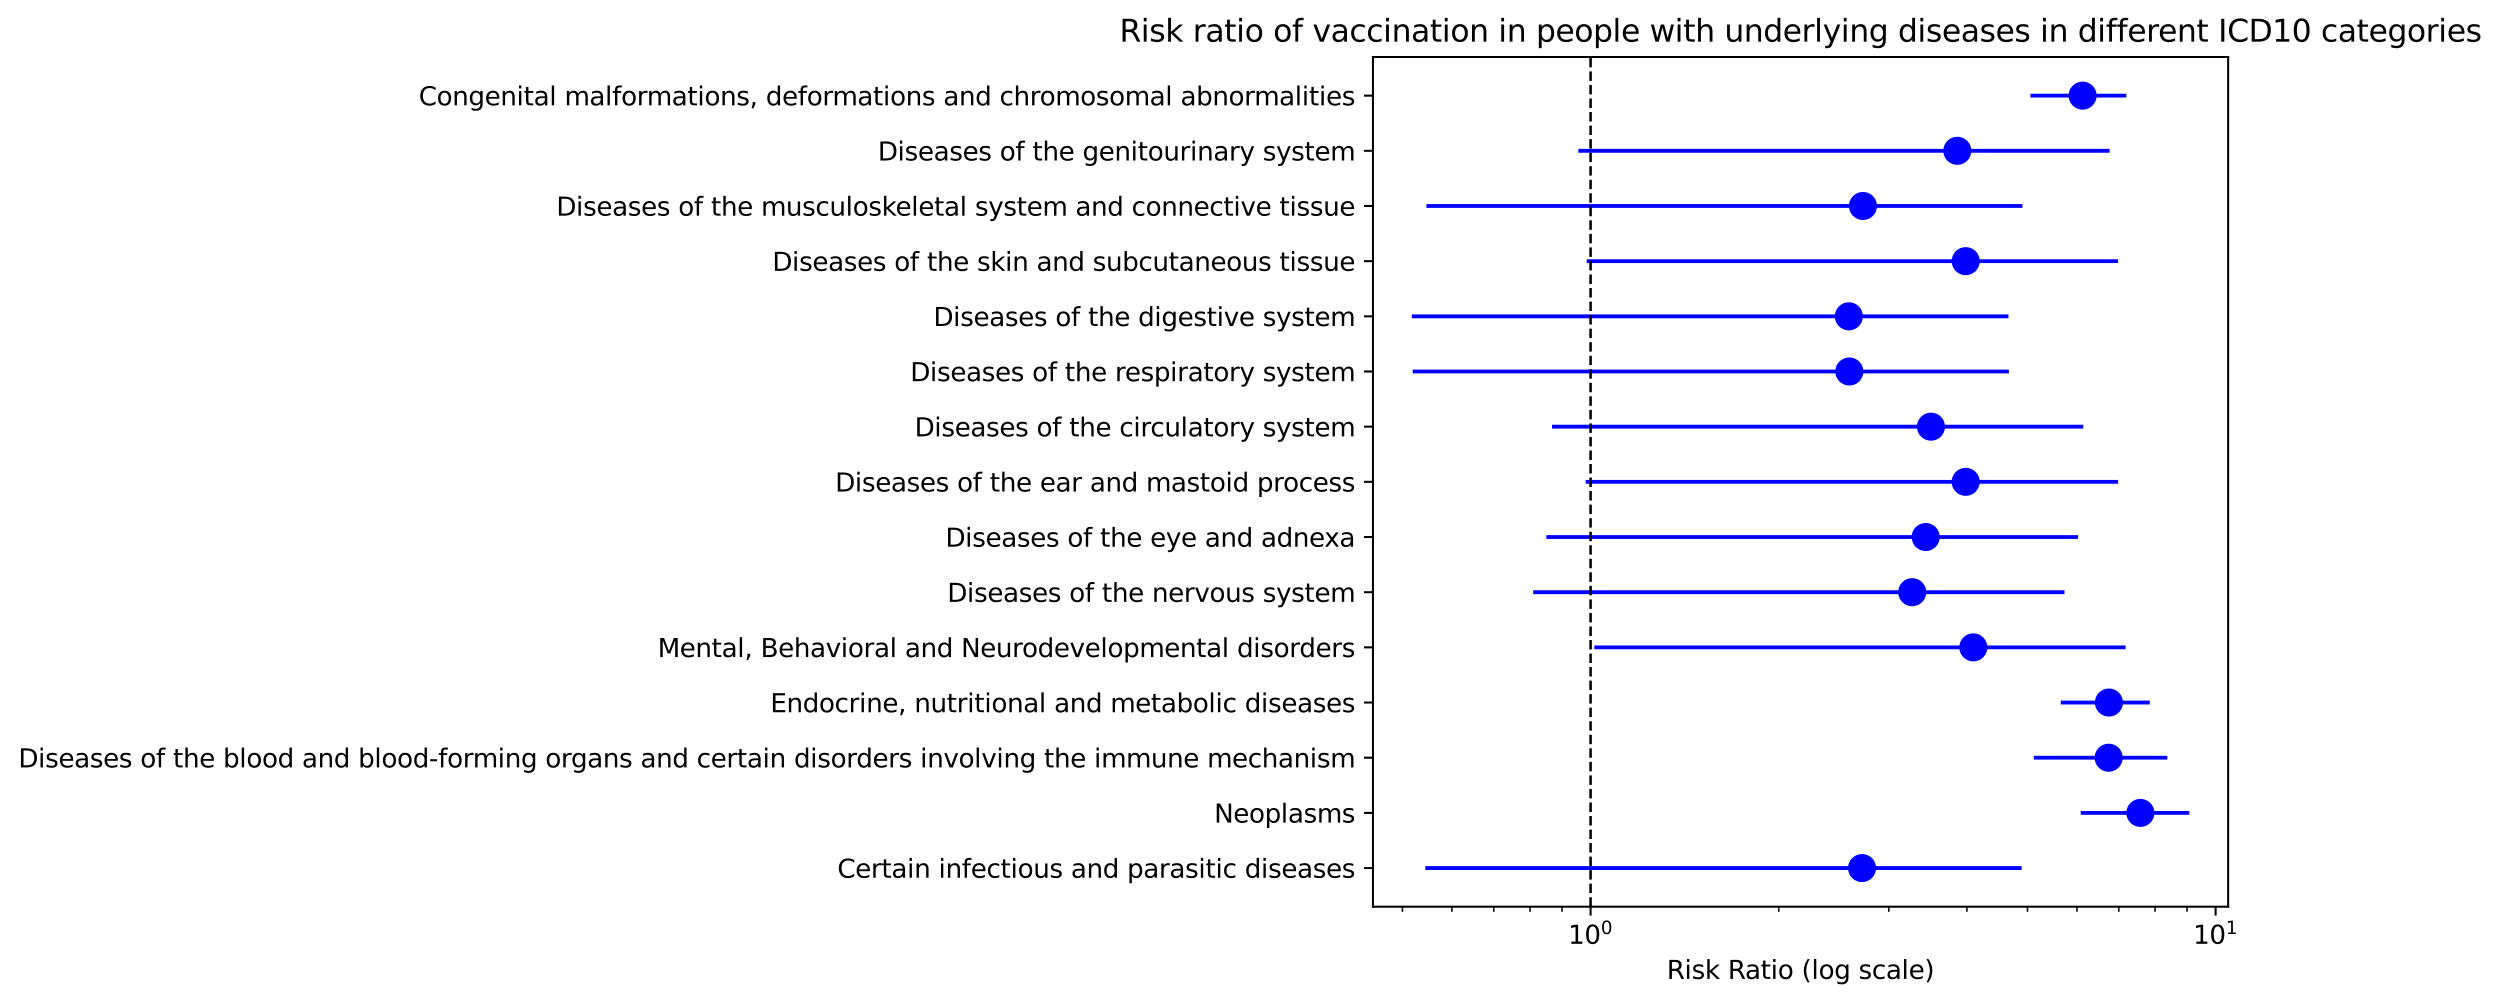 <?xml version="1.0" encoding="utf-8" standalone="no"?>
<!DOCTYPE svg PUBLIC "-//W3C//DTD SVG 1.1//EN"
  "http://www.w3.org/Graphics/SVG/1.1/DTD/svg11.dtd">
<svg height="392.514pt" version="1.1" viewBox="0 0 978.727 392.514" width="978.727pt" xmlns="http://www.w3.org/2000/svg" xmlns:xlink="http://www.w3.org/1999/xlink">
 <defs>
  <style type="text/css">*{stroke-linecap:butt;stroke-linejoin:round;}</style>
 </defs>
 <g id="figure_1">
  <g id="patch_1">
   <path d="M 0 392.514 
L 978.727 392.514 
L 978.727 0 
L 0 0 
z
" style="fill:#ffffff;"/>
  </g>
  <g id="axes_1">
   <g id="patch_2">
    <path d="M 537.5 354.958 
L 872.3 354.958 
L 872.3 22.318 
L 537.5 22.318 
z
" style="fill:#ffffff;"/>
   </g>
   <g id="matplotlib.axis_1">
    <g id="xtick_1">
     <g id="line2d_1">
      <defs>
       <path d="M 0 0 
L 0 3.5 
" id="m57f7094a73" style="stroke:#000000;stroke-width:0.8;"/>
      </defs>
      <g>
       <use style="stroke:#000000;stroke-width:0.8;" x="622.698" xlink:href="#m57f7094a73" y="354.958"/>
      </g>
     </g>
     <g id="text_1">
      <!-- $\mathdefault{10^{0}}$ -->
      <g transform="translate(613.898 369.557)scale(0.1 -0.1)">
       <defs>
        <path d="M 794 531 
L 1825 531 
L 1825 4091 
L 703 3866 
L 703 4441 
L 1819 4666 
L 2450 4666 
L 2450 531 
L 3481 531 
L 3481 0 
L 794 0 
L 794 531 
z
" id="DejaVuSans-31" transform="scale(0.016)"/>
        <path d="M 2034 4250 
Q 1547 4250 1301 3770 
Q 1056 3291 1056 2328 
Q 1056 1369 1301 889 
Q 1547 409 2034 409 
Q 2525 409 2770 889 
Q 3016 1369 3016 2328 
Q 3016 3291 2770 3770 
Q 2525 4250 2034 4250 
z
M 2034 4750 
Q 2819 4750 3233 4129 
Q 3647 3509 3647 2328 
Q 3647 1150 3233 529 
Q 2819 -91 2034 -91 
Q 1250 -91 836 529 
Q 422 1150 422 2328 
Q 422 3509 836 4129 
Q 1250 4750 2034 4750 
z
" id="DejaVuSans-30" transform="scale(0.016)"/>
       </defs>
       <use transform="translate(0 0.766)" xlink:href="#DejaVuSans-31"/>
       <use transform="translate(63.623 0.766)" xlink:href="#DejaVuSans-30"/>
       <use transform="translate(128.203 39.047)scale(0.7)" xlink:href="#DejaVuSans-30"/>
      </g>
     </g>
    </g>
    <g id="xtick_2">
     <g id="line2d_2">
      <g>
       <use style="stroke:#000000;stroke-width:0.8;" x="867.389" xlink:href="#m57f7094a73" y="354.958"/>
      </g>
     </g>
     <g id="text_2">
      <!-- $\mathdefault{10^{1}}$ -->
      <g transform="translate(858.589 369.557)scale(0.1 -0.1)">
       <use transform="translate(0 0.684)" xlink:href="#DejaVuSans-31"/>
       <use transform="translate(63.623 0.684)" xlink:href="#DejaVuSans-30"/>
       <use transform="translate(128.203 38.966)scale(0.7)" xlink:href="#DejaVuSans-31"/>
      </g>
     </g>
    </g>
    <g id="xtick_3">
     <g id="line2d_3">
      <defs>
       <path d="M 0 0 
L 0 2 
" id="m98dda06ea5" style="stroke:#000000;stroke-width:0.6;"/>
      </defs>
      <g>
       <use style="stroke:#000000;stroke-width:0.6;" x="549.038" xlink:href="#m98dda06ea5" y="354.958"/>
      </g>
     </g>
    </g>
    <g id="xtick_4">
     <g id="line2d_4">
      <g>
       <use style="stroke:#000000;stroke-width:0.6;" x="568.413" xlink:href="#m98dda06ea5" y="354.958"/>
      </g>
     </g>
    </g>
    <g id="xtick_5">
     <g id="line2d_5">
      <g>
       <use style="stroke:#000000;stroke-width:0.6;" x="584.795" xlink:href="#m98dda06ea5" y="354.958"/>
      </g>
     </g>
    </g>
    <g id="xtick_6">
     <g id="line2d_6">
      <g>
       <use style="stroke:#000000;stroke-width:0.6;" x="598.985" xlink:href="#m98dda06ea5" y="354.958"/>
      </g>
     </g>
    </g>
    <g id="xtick_7">
     <g id="line2d_7">
      <g>
       <use style="stroke:#000000;stroke-width:0.6;" x="611.501" xlink:href="#m98dda06ea5" y="354.958"/>
      </g>
     </g>
    </g>
    <g id="xtick_8">
     <g id="line2d_8">
      <g>
       <use style="stroke:#000000;stroke-width:0.6;" x="696.357" xlink:href="#m98dda06ea5" y="354.958"/>
      </g>
     </g>
    </g>
    <g id="xtick_9">
     <g id="line2d_9">
      <g>
       <use style="stroke:#000000;stroke-width:0.6;" x="739.445" xlink:href="#m98dda06ea5" y="354.958"/>
      </g>
     </g>
    </g>
    <g id="xtick_10">
     <g id="line2d_10">
      <g>
       <use style="stroke:#000000;stroke-width:0.6;" x="770.017" xlink:href="#m98dda06ea5" y="354.958"/>
      </g>
     </g>
    </g>
    <g id="xtick_11">
     <g id="line2d_11">
      <g>
       <use style="stroke:#000000;stroke-width:0.6;" x="793.73" xlink:href="#m98dda06ea5" y="354.958"/>
      </g>
     </g>
    </g>
    <g id="xtick_12">
     <g id="line2d_12">
      <g>
       <use style="stroke:#000000;stroke-width:0.6;" x="813.105" xlink:href="#m98dda06ea5" y="354.958"/>
      </g>
     </g>
    </g>
    <g id="xtick_13">
     <g id="line2d_13">
      <g>
       <use style="stroke:#000000;stroke-width:0.6;" x="829.486" xlink:href="#m98dda06ea5" y="354.958"/>
      </g>
     </g>
    </g>
    <g id="xtick_14">
     <g id="line2d_14">
      <g>
       <use style="stroke:#000000;stroke-width:0.6;" x="843.676" xlink:href="#m98dda06ea5" y="354.958"/>
      </g>
     </g>
    </g>
    <g id="xtick_15">
     <g id="line2d_15">
      <g>
       <use style="stroke:#000000;stroke-width:0.6;" x="856.193" xlink:href="#m98dda06ea5" y="354.958"/>
      </g>
     </g>
    </g>
    <g id="text_3">
     <!-- Risk Ratio (log scale) -->
     <g transform="translate(652.527 383.235)scale(0.1 -0.1)">
      <defs>
       <path d="M 2841 2188 
Q 3044 2119 3236 1894 
Q 3428 1669 3622 1275 
L 4263 0 
L 3584 0 
L 2988 1197 
Q 2756 1666 2539 1819 
Q 2322 1972 1947 1972 
L 1259 1972 
L 1259 0 
L 628 0 
L 628 4666 
L 2053 4666 
Q 2853 4666 3247 4331 
Q 3641 3997 3641 3322 
Q 3641 2881 3436 2590 
Q 3231 2300 2841 2188 
z
M 1259 4147 
L 1259 2491 
L 2053 2491 
Q 2509 2491 2742 2702 
Q 2975 2913 2975 3322 
Q 2975 3731 2742 3939 
Q 2509 4147 2053 4147 
L 1259 4147 
z
" id="DejaVuSans-52" transform="scale(0.016)"/>
       <path d="M 603 3500 
L 1178 3500 
L 1178 0 
L 603 0 
L 603 3500 
z
M 603 4863 
L 1178 4863 
L 1178 4134 
L 603 4134 
L 603 4863 
z
" id="DejaVuSans-69" transform="scale(0.016)"/>
       <path d="M 2834 3397 
L 2834 2853 
Q 2591 2978 2328 3040 
Q 2066 3103 1784 3103 
Q 1356 3103 1142 2972 
Q 928 2841 928 2578 
Q 928 2378 1081 2264 
Q 1234 2150 1697 2047 
L 1894 2003 
Q 2506 1872 2764 1633 
Q 3022 1394 3022 966 
Q 3022 478 2636 193 
Q 2250 -91 1575 -91 
Q 1294 -91 989 -36 
Q 684 19 347 128 
L 347 722 
Q 666 556 975 473 
Q 1284 391 1588 391 
Q 1994 391 2212 530 
Q 2431 669 2431 922 
Q 2431 1156 2273 1281 
Q 2116 1406 1581 1522 
L 1381 1569 
Q 847 1681 609 1914 
Q 372 2147 372 2553 
Q 372 3047 722 3315 
Q 1072 3584 1716 3584 
Q 2034 3584 2315 3537 
Q 2597 3491 2834 3397 
z
" id="DejaVuSans-73" transform="scale(0.016)"/>
       <path d="M 581 4863 
L 1159 4863 
L 1159 1991 
L 2875 3500 
L 3609 3500 
L 1753 1863 
L 3688 0 
L 2938 0 
L 1159 1709 
L 1159 0 
L 581 0 
L 581 4863 
z
" id="DejaVuSans-6b" transform="scale(0.016)"/>
       <path id="DejaVuSans-20" transform="scale(0.016)"/>
       <path d="M 2194 1759 
Q 1497 1759 1228 1600 
Q 959 1441 959 1056 
Q 959 750 1161 570 
Q 1363 391 1709 391 
Q 2188 391 2477 730 
Q 2766 1069 2766 1631 
L 2766 1759 
L 2194 1759 
z
M 3341 1997 
L 3341 0 
L 2766 0 
L 2766 531 
Q 2569 213 2275 61 
Q 1981 -91 1556 -91 
Q 1019 -91 701 211 
Q 384 513 384 1019 
Q 384 1609 779 1909 
Q 1175 2209 1959 2209 
L 2766 2209 
L 2766 2266 
Q 2766 2663 2505 2880 
Q 2244 3097 1772 3097 
Q 1472 3097 1187 3025 
Q 903 2953 641 2809 
L 641 3341 
Q 956 3463 1253 3523 
Q 1550 3584 1831 3584 
Q 2591 3584 2966 3190 
Q 3341 2797 3341 1997 
z
" id="DejaVuSans-61" transform="scale(0.016)"/>
       <path d="M 1172 4494 
L 1172 3500 
L 2356 3500 
L 2356 3053 
L 1172 3053 
L 1172 1153 
Q 1172 725 1289 603 
Q 1406 481 1766 481 
L 2356 481 
L 2356 0 
L 1766 0 
Q 1100 0 847 248 
Q 594 497 594 1153 
L 594 3053 
L 172 3053 
L 172 3500 
L 594 3500 
L 594 4494 
L 1172 4494 
z
" id="DejaVuSans-74" transform="scale(0.016)"/>
       <path d="M 1959 3097 
Q 1497 3097 1228 2736 
Q 959 2375 959 1747 
Q 959 1119 1226 758 
Q 1494 397 1959 397 
Q 2419 397 2687 759 
Q 2956 1122 2956 1747 
Q 2956 2369 2687 2733 
Q 2419 3097 1959 3097 
z
M 1959 3584 
Q 2709 3584 3137 3096 
Q 3566 2609 3566 1747 
Q 3566 888 3137 398 
Q 2709 -91 1959 -91 
Q 1206 -91 779 398 
Q 353 888 353 1747 
Q 353 2609 779 3096 
Q 1206 3584 1959 3584 
z
" id="DejaVuSans-6f" transform="scale(0.016)"/>
       <path d="M 1984 4856 
Q 1566 4138 1362 3434 
Q 1159 2731 1159 2009 
Q 1159 1288 1364 580 
Q 1569 -128 1984 -844 
L 1484 -844 
Q 1016 -109 783 600 
Q 550 1309 550 2009 
Q 550 2706 781 3412 
Q 1013 4119 1484 4856 
L 1984 4856 
z
" id="DejaVuSans-28" transform="scale(0.016)"/>
       <path d="M 603 4863 
L 1178 4863 
L 1178 0 
L 603 0 
L 603 4863 
z
" id="DejaVuSans-6c" transform="scale(0.016)"/>
       <path d="M 2906 1791 
Q 2906 2416 2648 2759 
Q 2391 3103 1925 3103 
Q 1463 3103 1205 2759 
Q 947 2416 947 1791 
Q 947 1169 1205 825 
Q 1463 481 1925 481 
Q 2391 481 2648 825 
Q 2906 1169 2906 1791 
z
M 3481 434 
Q 3481 -459 3084 -895 
Q 2688 -1331 1869 -1331 
Q 1566 -1331 1297 -1286 
Q 1028 -1241 775 -1147 
L 775 -588 
Q 1028 -725 1275 -790 
Q 1522 -856 1778 -856 
Q 2344 -856 2625 -561 
Q 2906 -266 2906 331 
L 2906 616 
Q 2728 306 2450 153 
Q 2172 0 1784 0 
Q 1141 0 747 490 
Q 353 981 353 1791 
Q 353 2603 747 3093 
Q 1141 3584 1784 3584 
Q 2172 3584 2450 3431 
Q 2728 3278 2906 2969 
L 2906 3500 
L 3481 3500 
L 3481 434 
z
" id="DejaVuSans-67" transform="scale(0.016)"/>
       <path d="M 3122 3366 
L 3122 2828 
Q 2878 2963 2633 3030 
Q 2388 3097 2138 3097 
Q 1578 3097 1268 2742 
Q 959 2388 959 1747 
Q 959 1106 1268 751 
Q 1578 397 2138 397 
Q 2388 397 2633 464 
Q 2878 531 3122 666 
L 3122 134 
Q 2881 22 2623 -34 
Q 2366 -91 2075 -91 
Q 1284 -91 818 406 
Q 353 903 353 1747 
Q 353 2603 823 3093 
Q 1294 3584 2113 3584 
Q 2378 3584 2631 3529 
Q 2884 3475 3122 3366 
z
" id="DejaVuSans-63" transform="scale(0.016)"/>
       <path d="M 3597 1894 
L 3597 1613 
L 953 1613 
Q 991 1019 1311 708 
Q 1631 397 2203 397 
Q 2534 397 2845 478 
Q 3156 559 3463 722 
L 3463 178 
Q 3153 47 2828 -22 
Q 2503 -91 2169 -91 
Q 1331 -91 842 396 
Q 353 884 353 1716 
Q 353 2575 817 3079 
Q 1281 3584 2069 3584 
Q 2775 3584 3186 3129 
Q 3597 2675 3597 1894 
z
M 3022 2063 
Q 3016 2534 2758 2815 
Q 2500 3097 2075 3097 
Q 1594 3097 1305 2825 
Q 1016 2553 972 2059 
L 3022 2063 
z
" id="DejaVuSans-65" transform="scale(0.016)"/>
       <path d="M 513 4856 
L 1013 4856 
Q 1481 4119 1714 3412 
Q 1947 2706 1947 2009 
Q 1947 1309 1714 600 
Q 1481 -109 1013 -844 
L 513 -844 
Q 928 -128 1133 580 
Q 1338 1288 1338 2009 
Q 1338 2731 1133 3434 
Q 928 4138 513 4856 
z
" id="DejaVuSans-29" transform="scale(0.016)"/>
      </defs>
      <use xlink:href="#DejaVuSans-52"/>
      <use x="69.482" xlink:href="#DejaVuSans-69"/>
      <use x="97.266" xlink:href="#DejaVuSans-73"/>
      <use x="149.365" xlink:href="#DejaVuSans-6b"/>
      <use x="207.275" xlink:href="#DejaVuSans-20"/>
      <use x="239.062" xlink:href="#DejaVuSans-52"/>
      <use x="306.295" xlink:href="#DejaVuSans-61"/>
      <use x="367.574" xlink:href="#DejaVuSans-74"/>
      <use x="406.783" xlink:href="#DejaVuSans-69"/>
      <use x="434.566" xlink:href="#DejaVuSans-6f"/>
      <use x="495.748" xlink:href="#DejaVuSans-20"/>
      <use x="527.535" xlink:href="#DejaVuSans-28"/>
      <use x="566.549" xlink:href="#DejaVuSans-6c"/>
      <use x="594.332" xlink:href="#DejaVuSans-6f"/>
      <use x="655.514" xlink:href="#DejaVuSans-67"/>
      <use x="718.99" xlink:href="#DejaVuSans-20"/>
      <use x="750.777" xlink:href="#DejaVuSans-73"/>
      <use x="802.877" xlink:href="#DejaVuSans-63"/>
      <use x="857.857" xlink:href="#DejaVuSans-61"/>
      <use x="919.137" xlink:href="#DejaVuSans-6c"/>
      <use x="946.92" xlink:href="#DejaVuSans-65"/>
      <use x="1008.443" xlink:href="#DejaVuSans-29"/>
     </g>
    </g>
   </g>
   <g id="matplotlib.axis_2">
    <g id="ytick_1">
     <g id="line2d_16">
      <defs>
       <path d="M 0 0 
L -3.5 0 
" id="mb339a153fa" style="stroke:#000000;stroke-width:0.8;"/>
      </defs>
      <g>
       <use style="stroke:#000000;stroke-width:0.8;" x="537.5" xlink:href="#mb339a153fa" y="339.838"/>
      </g>
     </g>
     <g id="text_4">
      <!-- Certain infectious and parasitic diseases -->
      <g transform="translate(327.822 343.637)scale(0.1 -0.1)">
       <defs>
        <path d="M 4122 4306 
L 4122 3641 
Q 3803 3938 3442 4084 
Q 3081 4231 2675 4231 
Q 1875 4231 1450 3742 
Q 1025 3253 1025 2328 
Q 1025 1406 1450 917 
Q 1875 428 2675 428 
Q 3081 428 3442 575 
Q 3803 722 4122 1019 
L 4122 359 
Q 3791 134 3420 21 
Q 3050 -91 2638 -91 
Q 1578 -91 968 557 
Q 359 1206 359 2328 
Q 359 3453 968 4101 
Q 1578 4750 2638 4750 
Q 3056 4750 3426 4639 
Q 3797 4528 4122 4306 
z
" id="DejaVuSans-43" transform="scale(0.016)"/>
        <path d="M 2631 2963 
Q 2534 3019 2420 3045 
Q 2306 3072 2169 3072 
Q 1681 3072 1420 2755 
Q 1159 2438 1159 1844 
L 1159 0 
L 581 0 
L 581 3500 
L 1159 3500 
L 1159 2956 
Q 1341 3275 1631 3429 
Q 1922 3584 2338 3584 
Q 2397 3584 2469 3576 
Q 2541 3569 2628 3553 
L 2631 2963 
z
" id="DejaVuSans-72" transform="scale(0.016)"/>
        <path d="M 3513 2113 
L 3513 0 
L 2938 0 
L 2938 2094 
Q 2938 2591 2744 2837 
Q 2550 3084 2163 3084 
Q 1697 3084 1428 2787 
Q 1159 2491 1159 1978 
L 1159 0 
L 581 0 
L 581 3500 
L 1159 3500 
L 1159 2956 
Q 1366 3272 1645 3428 
Q 1925 3584 2291 3584 
Q 2894 3584 3203 3211 
Q 3513 2838 3513 2113 
z
" id="DejaVuSans-6e" transform="scale(0.016)"/>
        <path d="M 2375 4863 
L 2375 4384 
L 1825 4384 
Q 1516 4384 1395 4259 
Q 1275 4134 1275 3809 
L 1275 3500 
L 2222 3500 
L 2222 3053 
L 1275 3053 
L 1275 0 
L 697 0 
L 697 3053 
L 147 3053 
L 147 3500 
L 697 3500 
L 697 3744 
Q 697 4328 969 4595 
Q 1241 4863 1831 4863 
L 2375 4863 
z
" id="DejaVuSans-66" transform="scale(0.016)"/>
        <path d="M 544 1381 
L 544 3500 
L 1119 3500 
L 1119 1403 
Q 1119 906 1312 657 
Q 1506 409 1894 409 
Q 2359 409 2629 706 
Q 2900 1003 2900 1516 
L 2900 3500 
L 3475 3500 
L 3475 0 
L 2900 0 
L 2900 538 
Q 2691 219 2414 64 
Q 2138 -91 1772 -91 
Q 1169 -91 856 284 
Q 544 659 544 1381 
z
M 1991 3584 
L 1991 3584 
z
" id="DejaVuSans-75" transform="scale(0.016)"/>
        <path d="M 2906 2969 
L 2906 4863 
L 3481 4863 
L 3481 0 
L 2906 0 
L 2906 525 
Q 2725 213 2448 61 
Q 2172 -91 1784 -91 
Q 1150 -91 751 415 
Q 353 922 353 1747 
Q 353 2572 751 3078 
Q 1150 3584 1784 3584 
Q 2172 3584 2448 3432 
Q 2725 3281 2906 2969 
z
M 947 1747 
Q 947 1113 1208 752 
Q 1469 391 1925 391 
Q 2381 391 2643 752 
Q 2906 1113 2906 1747 
Q 2906 2381 2643 2742 
Q 2381 3103 1925 3103 
Q 1469 3103 1208 2742 
Q 947 2381 947 1747 
z
" id="DejaVuSans-64" transform="scale(0.016)"/>
        <path d="M 1159 525 
L 1159 -1331 
L 581 -1331 
L 581 3500 
L 1159 3500 
L 1159 2969 
Q 1341 3281 1617 3432 
Q 1894 3584 2278 3584 
Q 2916 3584 3314 3078 
Q 3713 2572 3713 1747 
Q 3713 922 3314 415 
Q 2916 -91 2278 -91 
Q 1894 -91 1617 61 
Q 1341 213 1159 525 
z
M 3116 1747 
Q 3116 2381 2855 2742 
Q 2594 3103 2138 3103 
Q 1681 3103 1420 2742 
Q 1159 2381 1159 1747 
Q 1159 1113 1420 752 
Q 1681 391 2138 391 
Q 2594 391 2855 752 
Q 3116 1113 3116 1747 
z
" id="DejaVuSans-70" transform="scale(0.016)"/>
       </defs>
       <use xlink:href="#DejaVuSans-43"/>
       <use x="69.824" xlink:href="#DejaVuSans-65"/>
       <use x="131.348" xlink:href="#DejaVuSans-72"/>
       <use x="172.461" xlink:href="#DejaVuSans-74"/>
       <use x="211.67" xlink:href="#DejaVuSans-61"/>
       <use x="272.949" xlink:href="#DejaVuSans-69"/>
       <use x="300.732" xlink:href="#DejaVuSans-6e"/>
       <use x="364.111" xlink:href="#DejaVuSans-20"/>
       <use x="395.898" xlink:href="#DejaVuSans-69"/>
       <use x="423.682" xlink:href="#DejaVuSans-6e"/>
       <use x="487.061" xlink:href="#DejaVuSans-66"/>
       <use x="522.266" xlink:href="#DejaVuSans-65"/>
       <use x="583.789" xlink:href="#DejaVuSans-63"/>
       <use x="638.77" xlink:href="#DejaVuSans-74"/>
       <use x="677.979" xlink:href="#DejaVuSans-69"/>
       <use x="705.762" xlink:href="#DejaVuSans-6f"/>
       <use x="766.943" xlink:href="#DejaVuSans-75"/>
       <use x="830.322" xlink:href="#DejaVuSans-73"/>
       <use x="882.422" xlink:href="#DejaVuSans-20"/>
       <use x="914.209" xlink:href="#DejaVuSans-61"/>
       <use x="975.488" xlink:href="#DejaVuSans-6e"/>
       <use x="1038.867" xlink:href="#DejaVuSans-64"/>
       <use x="1102.344" xlink:href="#DejaVuSans-20"/>
       <use x="1134.131" xlink:href="#DejaVuSans-70"/>
       <use x="1197.607" xlink:href="#DejaVuSans-61"/>
       <use x="1258.887" xlink:href="#DejaVuSans-72"/>
       <use x="1300" xlink:href="#DejaVuSans-61"/>
       <use x="1361.279" xlink:href="#DejaVuSans-73"/>
       <use x="1413.379" xlink:href="#DejaVuSans-69"/>
       <use x="1441.162" xlink:href="#DejaVuSans-74"/>
       <use x="1480.371" xlink:href="#DejaVuSans-69"/>
       <use x="1508.154" xlink:href="#DejaVuSans-63"/>
       <use x="1563.135" xlink:href="#DejaVuSans-20"/>
       <use x="1594.922" xlink:href="#DejaVuSans-64"/>
       <use x="1658.398" xlink:href="#DejaVuSans-69"/>
       <use x="1686.182" xlink:href="#DejaVuSans-73"/>
       <use x="1738.281" xlink:href="#DejaVuSans-65"/>
       <use x="1799.805" xlink:href="#DejaVuSans-61"/>
       <use x="1861.084" xlink:href="#DejaVuSans-73"/>
       <use x="1913.184" xlink:href="#DejaVuSans-65"/>
       <use x="1974.707" xlink:href="#DejaVuSans-73"/>
      </g>
     </g>
    </g>
    <g id="ytick_2">
     <g id="line2d_17">
      <g>
       <use style="stroke:#000000;stroke-width:0.8;" x="537.5" xlink:href="#mb339a153fa" y="318.238"/>
      </g>
     </g>
     <g id="text_5">
      <!-- Neoplasms -->
      <g transform="translate(475.333 322.037)scale(0.1 -0.1)">
       <defs>
        <path d="M 628 4666 
L 1478 4666 
L 3547 763 
L 3547 4666 
L 4159 4666 
L 4159 0 
L 3309 0 
L 1241 3903 
L 1241 0 
L 628 0 
L 628 4666 
z
" id="DejaVuSans-4e" transform="scale(0.016)"/>
        <path d="M 3328 2828 
Q 3544 3216 3844 3400 
Q 4144 3584 4550 3584 
Q 5097 3584 5394 3201 
Q 5691 2819 5691 2113 
L 5691 0 
L 5113 0 
L 5113 2094 
Q 5113 2597 4934 2840 
Q 4756 3084 4391 3084 
Q 3944 3084 3684 2787 
Q 3425 2491 3425 1978 
L 3425 0 
L 2847 0 
L 2847 2094 
Q 2847 2600 2669 2842 
Q 2491 3084 2119 3084 
Q 1678 3084 1418 2786 
Q 1159 2488 1159 1978 
L 1159 0 
L 581 0 
L 581 3500 
L 1159 3500 
L 1159 2956 
Q 1356 3278 1631 3431 
Q 1906 3584 2284 3584 
Q 2666 3584 2933 3390 
Q 3200 3197 3328 2828 
z
" id="DejaVuSans-6d" transform="scale(0.016)"/>
       </defs>
       <use xlink:href="#DejaVuSans-4e"/>
       <use x="74.805" xlink:href="#DejaVuSans-65"/>
       <use x="136.328" xlink:href="#DejaVuSans-6f"/>
       <use x="197.51" xlink:href="#DejaVuSans-70"/>
       <use x="260.986" xlink:href="#DejaVuSans-6c"/>
       <use x="288.77" xlink:href="#DejaVuSans-61"/>
       <use x="350.049" xlink:href="#DejaVuSans-73"/>
       <use x="402.148" xlink:href="#DejaVuSans-6d"/>
       <use x="499.561" xlink:href="#DejaVuSans-73"/>
      </g>
     </g>
    </g>
    <g id="ytick_3">
     <g id="line2d_18">
      <g>
       <use style="stroke:#000000;stroke-width:0.8;" x="537.5" xlink:href="#mb339a153fa" y="296.638"/>
      </g>
     </g>
     <g id="text_6">
      <!-- Diseases of the blood and blood-forming organs and certain disorders involving the immune mechanism -->
      <g transform="translate(7.2 300.437)scale(0.1 -0.1)">
       <defs>
        <path d="M 1259 4147 
L 1259 519 
L 2022 519 
Q 2988 519 3436 956 
Q 3884 1394 3884 2338 
Q 3884 3275 3436 3711 
Q 2988 4147 2022 4147 
L 1259 4147 
z
M 628 4666 
L 1925 4666 
Q 3281 4666 3915 4102 
Q 4550 3538 4550 2338 
Q 4550 1131 3912 565 
Q 3275 0 1925 0 
L 628 0 
L 628 4666 
z
" id="DejaVuSans-44" transform="scale(0.016)"/>
        <path d="M 3513 2113 
L 3513 0 
L 2938 0 
L 2938 2094 
Q 2938 2591 2744 2837 
Q 2550 3084 2163 3084 
Q 1697 3084 1428 2787 
Q 1159 2491 1159 1978 
L 1159 0 
L 581 0 
L 581 4863 
L 1159 4863 
L 1159 2956 
Q 1366 3272 1645 3428 
Q 1925 3584 2291 3584 
Q 2894 3584 3203 3211 
Q 3513 2838 3513 2113 
z
" id="DejaVuSans-68" transform="scale(0.016)"/>
        <path d="M 3116 1747 
Q 3116 2381 2855 2742 
Q 2594 3103 2138 3103 
Q 1681 3103 1420 2742 
Q 1159 2381 1159 1747 
Q 1159 1113 1420 752 
Q 1681 391 2138 391 
Q 2594 391 2855 752 
Q 3116 1113 3116 1747 
z
M 1159 2969 
Q 1341 3281 1617 3432 
Q 1894 3584 2278 3584 
Q 2916 3584 3314 3078 
Q 3713 2572 3713 1747 
Q 3713 922 3314 415 
Q 2916 -91 2278 -91 
Q 1894 -91 1617 61 
Q 1341 213 1159 525 
L 1159 0 
L 581 0 
L 581 4863 
L 1159 4863 
L 1159 2969 
z
" id="DejaVuSans-62" transform="scale(0.016)"/>
        <path d="M 313 2009 
L 1997 2009 
L 1997 1497 
L 313 1497 
L 313 2009 
z
" id="DejaVuSans-2d" transform="scale(0.016)"/>
        <path d="M 191 3500 
L 800 3500 
L 1894 563 
L 2988 3500 
L 3597 3500 
L 2284 0 
L 1503 0 
L 191 3500 
z
" id="DejaVuSans-76" transform="scale(0.016)"/>
       </defs>
       <use xlink:href="#DejaVuSans-44"/>
       <use x="77.002" xlink:href="#DejaVuSans-69"/>
       <use x="104.785" xlink:href="#DejaVuSans-73"/>
       <use x="156.885" xlink:href="#DejaVuSans-65"/>
       <use x="218.408" xlink:href="#DejaVuSans-61"/>
       <use x="279.688" xlink:href="#DejaVuSans-73"/>
       <use x="331.787" xlink:href="#DejaVuSans-65"/>
       <use x="393.311" xlink:href="#DejaVuSans-73"/>
       <use x="445.41" xlink:href="#DejaVuSans-20"/>
       <use x="477.197" xlink:href="#DejaVuSans-6f"/>
       <use x="538.379" xlink:href="#DejaVuSans-66"/>
       <use x="573.584" xlink:href="#DejaVuSans-20"/>
       <use x="605.371" xlink:href="#DejaVuSans-74"/>
       <use x="644.58" xlink:href="#DejaVuSans-68"/>
       <use x="707.959" xlink:href="#DejaVuSans-65"/>
       <use x="769.482" xlink:href="#DejaVuSans-20"/>
       <use x="801.27" xlink:href="#DejaVuSans-62"/>
       <use x="864.746" xlink:href="#DejaVuSans-6c"/>
       <use x="892.529" xlink:href="#DejaVuSans-6f"/>
       <use x="953.711" xlink:href="#DejaVuSans-6f"/>
       <use x="1014.893" xlink:href="#DejaVuSans-64"/>
       <use x="1078.369" xlink:href="#DejaVuSans-20"/>
       <use x="1110.156" xlink:href="#DejaVuSans-61"/>
       <use x="1171.436" xlink:href="#DejaVuSans-6e"/>
       <use x="1234.814" xlink:href="#DejaVuSans-64"/>
       <use x="1298.291" xlink:href="#DejaVuSans-20"/>
       <use x="1330.078" xlink:href="#DejaVuSans-62"/>
       <use x="1393.555" xlink:href="#DejaVuSans-6c"/>
       <use x="1421.338" xlink:href="#DejaVuSans-6f"/>
       <use x="1482.52" xlink:href="#DejaVuSans-6f"/>
       <use x="1543.701" xlink:href="#DejaVuSans-64"/>
       <use x="1607.178" xlink:href="#DejaVuSans-2d"/>
       <use x="1643.262" xlink:href="#DejaVuSans-66"/>
       <use x="1678.467" xlink:href="#DejaVuSans-6f"/>
       <use x="1739.648" xlink:href="#DejaVuSans-72"/>
       <use x="1779.012" xlink:href="#DejaVuSans-6d"/>
       <use x="1876.424" xlink:href="#DejaVuSans-69"/>
       <use x="1904.207" xlink:href="#DejaVuSans-6e"/>
       <use x="1967.586" xlink:href="#DejaVuSans-67"/>
       <use x="2031.062" xlink:href="#DejaVuSans-20"/>
       <use x="2062.85" xlink:href="#DejaVuSans-6f"/>
       <use x="2124.031" xlink:href="#DejaVuSans-72"/>
       <use x="2163.395" xlink:href="#DejaVuSans-67"/>
       <use x="2226.871" xlink:href="#DejaVuSans-61"/>
       <use x="2288.15" xlink:href="#DejaVuSans-6e"/>
       <use x="2351.529" xlink:href="#DejaVuSans-73"/>
       <use x="2403.629" xlink:href="#DejaVuSans-20"/>
       <use x="2435.416" xlink:href="#DejaVuSans-61"/>
       <use x="2496.695" xlink:href="#DejaVuSans-6e"/>
       <use x="2560.074" xlink:href="#DejaVuSans-64"/>
       <use x="2623.551" xlink:href="#DejaVuSans-20"/>
       <use x="2655.338" xlink:href="#DejaVuSans-63"/>
       <use x="2710.318" xlink:href="#DejaVuSans-65"/>
       <use x="2771.842" xlink:href="#DejaVuSans-72"/>
       <use x="2812.955" xlink:href="#DejaVuSans-74"/>
       <use x="2852.164" xlink:href="#DejaVuSans-61"/>
       <use x="2913.443" xlink:href="#DejaVuSans-69"/>
       <use x="2941.227" xlink:href="#DejaVuSans-6e"/>
       <use x="3004.605" xlink:href="#DejaVuSans-20"/>
       <use x="3036.393" xlink:href="#DejaVuSans-64"/>
       <use x="3099.869" xlink:href="#DejaVuSans-69"/>
       <use x="3127.652" xlink:href="#DejaVuSans-73"/>
       <use x="3179.752" xlink:href="#DejaVuSans-6f"/>
       <use x="3240.934" xlink:href="#DejaVuSans-72"/>
       <use x="3280.297" xlink:href="#DejaVuSans-64"/>
       <use x="3343.773" xlink:href="#DejaVuSans-65"/>
       <use x="3405.297" xlink:href="#DejaVuSans-72"/>
       <use x="3446.41" xlink:href="#DejaVuSans-73"/>
       <use x="3498.51" xlink:href="#DejaVuSans-20"/>
       <use x="3530.297" xlink:href="#DejaVuSans-69"/>
       <use x="3558.08" xlink:href="#DejaVuSans-6e"/>
       <use x="3621.459" xlink:href="#DejaVuSans-76"/>
       <use x="3680.639" xlink:href="#DejaVuSans-6f"/>
       <use x="3741.82" xlink:href="#DejaVuSans-6c"/>
       <use x="3769.604" xlink:href="#DejaVuSans-76"/>
       <use x="3828.783" xlink:href="#DejaVuSans-69"/>
       <use x="3856.566" xlink:href="#DejaVuSans-6e"/>
       <use x="3919.945" xlink:href="#DejaVuSans-67"/>
       <use x="3983.422" xlink:href="#DejaVuSans-20"/>
       <use x="4015.209" xlink:href="#DejaVuSans-74"/>
       <use x="4054.418" xlink:href="#DejaVuSans-68"/>
       <use x="4117.797" xlink:href="#DejaVuSans-65"/>
       <use x="4179.32" xlink:href="#DejaVuSans-20"/>
       <use x="4211.107" xlink:href="#DejaVuSans-69"/>
       <use x="4238.891" xlink:href="#DejaVuSans-6d"/>
       <use x="4336.303" xlink:href="#DejaVuSans-6d"/>
       <use x="4433.715" xlink:href="#DejaVuSans-75"/>
       <use x="4497.094" xlink:href="#DejaVuSans-6e"/>
       <use x="4560.473" xlink:href="#DejaVuSans-65"/>
       <use x="4621.996" xlink:href="#DejaVuSans-20"/>
       <use x="4653.783" xlink:href="#DejaVuSans-6d"/>
       <use x="4751.195" xlink:href="#DejaVuSans-65"/>
       <use x="4812.719" xlink:href="#DejaVuSans-63"/>
       <use x="4867.699" xlink:href="#DejaVuSans-68"/>
       <use x="4931.078" xlink:href="#DejaVuSans-61"/>
       <use x="4992.357" xlink:href="#DejaVuSans-6e"/>
       <use x="5055.736" xlink:href="#DejaVuSans-69"/>
       <use x="5083.52" xlink:href="#DejaVuSans-73"/>
       <use x="5135.619" xlink:href="#DejaVuSans-6d"/>
      </g>
     </g>
    </g>
    <g id="ytick_4">
     <g id="line2d_19">
      <g>
       <use style="stroke:#000000;stroke-width:0.8;" x="537.5" xlink:href="#mb339a153fa" y="275.038"/>
      </g>
     </g>
     <g id="text_7">
      <!-- Endocrine, nutritional and metabolic diseases -->
      <g transform="translate(301.595 278.837)scale(0.1 -0.1)">
       <defs>
        <path d="M 628 4666 
L 3578 4666 
L 3578 4134 
L 1259 4134 
L 1259 2753 
L 3481 2753 
L 3481 2222 
L 1259 2222 
L 1259 531 
L 3634 531 
L 3634 0 
L 628 0 
L 628 4666 
z
" id="DejaVuSans-45" transform="scale(0.016)"/>
        <path d="M 750 794 
L 1409 794 
L 1409 256 
L 897 -744 
L 494 -744 
L 750 256 
L 750 794 
z
" id="DejaVuSans-2c" transform="scale(0.016)"/>
       </defs>
       <use xlink:href="#DejaVuSans-45"/>
       <use x="63.184" xlink:href="#DejaVuSans-6e"/>
       <use x="126.562" xlink:href="#DejaVuSans-64"/>
       <use x="190.039" xlink:href="#DejaVuSans-6f"/>
       <use x="251.221" xlink:href="#DejaVuSans-63"/>
       <use x="306.201" xlink:href="#DejaVuSans-72"/>
       <use x="347.314" xlink:href="#DejaVuSans-69"/>
       <use x="375.098" xlink:href="#DejaVuSans-6e"/>
       <use x="438.477" xlink:href="#DejaVuSans-65"/>
       <use x="500" xlink:href="#DejaVuSans-2c"/>
       <use x="531.787" xlink:href="#DejaVuSans-20"/>
       <use x="563.574" xlink:href="#DejaVuSans-6e"/>
       <use x="626.953" xlink:href="#DejaVuSans-75"/>
       <use x="690.332" xlink:href="#DejaVuSans-74"/>
       <use x="729.541" xlink:href="#DejaVuSans-72"/>
       <use x="770.654" xlink:href="#DejaVuSans-69"/>
       <use x="798.438" xlink:href="#DejaVuSans-74"/>
       <use x="837.646" xlink:href="#DejaVuSans-69"/>
       <use x="865.43" xlink:href="#DejaVuSans-6f"/>
       <use x="926.611" xlink:href="#DejaVuSans-6e"/>
       <use x="989.99" xlink:href="#DejaVuSans-61"/>
       <use x="1051.27" xlink:href="#DejaVuSans-6c"/>
       <use x="1079.053" xlink:href="#DejaVuSans-20"/>
       <use x="1110.84" xlink:href="#DejaVuSans-61"/>
       <use x="1172.119" xlink:href="#DejaVuSans-6e"/>
       <use x="1235.498" xlink:href="#DejaVuSans-64"/>
       <use x="1298.975" xlink:href="#DejaVuSans-20"/>
       <use x="1330.762" xlink:href="#DejaVuSans-6d"/>
       <use x="1428.174" xlink:href="#DejaVuSans-65"/>
       <use x="1489.697" xlink:href="#DejaVuSans-74"/>
       <use x="1528.906" xlink:href="#DejaVuSans-61"/>
       <use x="1590.186" xlink:href="#DejaVuSans-62"/>
       <use x="1653.662" xlink:href="#DejaVuSans-6f"/>
       <use x="1714.844" xlink:href="#DejaVuSans-6c"/>
       <use x="1742.627" xlink:href="#DejaVuSans-69"/>
       <use x="1770.41" xlink:href="#DejaVuSans-63"/>
       <use x="1825.391" xlink:href="#DejaVuSans-20"/>
       <use x="1857.178" xlink:href="#DejaVuSans-64"/>
       <use x="1920.654" xlink:href="#DejaVuSans-69"/>
       <use x="1948.438" xlink:href="#DejaVuSans-73"/>
       <use x="2000.537" xlink:href="#DejaVuSans-65"/>
       <use x="2062.061" xlink:href="#DejaVuSans-61"/>
       <use x="2123.34" xlink:href="#DejaVuSans-73"/>
       <use x="2175.439" xlink:href="#DejaVuSans-65"/>
       <use x="2236.963" xlink:href="#DejaVuSans-73"/>
      </g>
     </g>
    </g>
    <g id="ytick_5">
     <g id="line2d_20">
      <g>
       <use style="stroke:#000000;stroke-width:0.8;" x="537.5" xlink:href="#mb339a153fa" y="253.438"/>
      </g>
     </g>
     <g id="text_8">
      <!-- Mental, Behavioral and Neurodevelopmental disorders -->
      <g transform="translate(257.472 257.237)scale(0.1 -0.1)">
       <defs>
        <path d="M 628 4666 
L 1569 4666 
L 2759 1491 
L 3956 4666 
L 4897 4666 
L 4897 0 
L 4281 0 
L 4281 4097 
L 3078 897 
L 2444 897 
L 1241 4097 
L 1241 0 
L 628 0 
L 628 4666 
z
" id="DejaVuSans-4d" transform="scale(0.016)"/>
        <path d="M 1259 2228 
L 1259 519 
L 2272 519 
Q 2781 519 3026 730 
Q 3272 941 3272 1375 
Q 3272 1813 3026 2020 
Q 2781 2228 2272 2228 
L 1259 2228 
z
M 1259 4147 
L 1259 2741 
L 2194 2741 
Q 2656 2741 2882 2914 
Q 3109 3088 3109 3444 
Q 3109 3797 2882 3972 
Q 2656 4147 2194 4147 
L 1259 4147 
z
M 628 4666 
L 2241 4666 
Q 2963 4666 3353 4366 
Q 3744 4066 3744 3513 
Q 3744 3084 3544 2831 
Q 3344 2578 2956 2516 
Q 3422 2416 3680 2098 
Q 3938 1781 3938 1306 
Q 3938 681 3513 340 
Q 3088 0 2303 0 
L 628 0 
L 628 4666 
z
" id="DejaVuSans-42" transform="scale(0.016)"/>
       </defs>
       <use xlink:href="#DejaVuSans-4d"/>
       <use x="86.279" xlink:href="#DejaVuSans-65"/>
       <use x="147.803" xlink:href="#DejaVuSans-6e"/>
       <use x="211.182" xlink:href="#DejaVuSans-74"/>
       <use x="250.391" xlink:href="#DejaVuSans-61"/>
       <use x="311.67" xlink:href="#DejaVuSans-6c"/>
       <use x="339.453" xlink:href="#DejaVuSans-2c"/>
       <use x="371.24" xlink:href="#DejaVuSans-20"/>
       <use x="403.027" xlink:href="#DejaVuSans-42"/>
       <use x="471.631" xlink:href="#DejaVuSans-65"/>
       <use x="533.154" xlink:href="#DejaVuSans-68"/>
       <use x="596.533" xlink:href="#DejaVuSans-61"/>
       <use x="657.812" xlink:href="#DejaVuSans-76"/>
       <use x="716.992" xlink:href="#DejaVuSans-69"/>
       <use x="744.775" xlink:href="#DejaVuSans-6f"/>
       <use x="805.957" xlink:href="#DejaVuSans-72"/>
       <use x="847.07" xlink:href="#DejaVuSans-61"/>
       <use x="908.35" xlink:href="#DejaVuSans-6c"/>
       <use x="936.133" xlink:href="#DejaVuSans-20"/>
       <use x="967.92" xlink:href="#DejaVuSans-61"/>
       <use x="1029.199" xlink:href="#DejaVuSans-6e"/>
       <use x="1092.578" xlink:href="#DejaVuSans-64"/>
       <use x="1156.055" xlink:href="#DejaVuSans-20"/>
       <use x="1187.842" xlink:href="#DejaVuSans-4e"/>
       <use x="1262.646" xlink:href="#DejaVuSans-65"/>
       <use x="1324.17" xlink:href="#DejaVuSans-75"/>
       <use x="1387.549" xlink:href="#DejaVuSans-72"/>
       <use x="1426.412" xlink:href="#DejaVuSans-6f"/>
       <use x="1487.594" xlink:href="#DejaVuSans-64"/>
       <use x="1551.07" xlink:href="#DejaVuSans-65"/>
       <use x="1612.594" xlink:href="#DejaVuSans-76"/>
       <use x="1671.773" xlink:href="#DejaVuSans-65"/>
       <use x="1733.297" xlink:href="#DejaVuSans-6c"/>
       <use x="1761.08" xlink:href="#DejaVuSans-6f"/>
       <use x="1822.262" xlink:href="#DejaVuSans-70"/>
       <use x="1885.738" xlink:href="#DejaVuSans-6d"/>
       <use x="1983.15" xlink:href="#DejaVuSans-65"/>
       <use x="2044.674" xlink:href="#DejaVuSans-6e"/>
       <use x="2108.053" xlink:href="#DejaVuSans-74"/>
       <use x="2147.262" xlink:href="#DejaVuSans-61"/>
       <use x="2208.541" xlink:href="#DejaVuSans-6c"/>
       <use x="2236.324" xlink:href="#DejaVuSans-20"/>
       <use x="2268.111" xlink:href="#DejaVuSans-64"/>
       <use x="2331.588" xlink:href="#DejaVuSans-69"/>
       <use x="2359.371" xlink:href="#DejaVuSans-73"/>
       <use x="2411.471" xlink:href="#DejaVuSans-6f"/>
       <use x="2472.652" xlink:href="#DejaVuSans-72"/>
       <use x="2512.016" xlink:href="#DejaVuSans-64"/>
       <use x="2575.492" xlink:href="#DejaVuSans-65"/>
       <use x="2637.016" xlink:href="#DejaVuSans-72"/>
       <use x="2678.129" xlink:href="#DejaVuSans-73"/>
      </g>
     </g>
    </g>
    <g id="ytick_6">
     <g id="line2d_21">
      <g>
       <use style="stroke:#000000;stroke-width:0.8;" x="537.5" xlink:href="#mb339a153fa" y="231.838"/>
      </g>
     </g>
     <g id="text_9">
      <!-- Diseases of the nervous system -->
      <g transform="translate(370.859 235.637)scale(0.1 -0.1)">
       <defs>
        <path d="M 2059 -325 
Q 1816 -950 1584 -1140 
Q 1353 -1331 966 -1331 
L 506 -1331 
L 506 -850 
L 844 -850 
Q 1081 -850 1212 -737 
Q 1344 -625 1503 -206 
L 1606 56 
L 191 3500 
L 800 3500 
L 1894 763 
L 2988 3500 
L 3597 3500 
L 2059 -325 
z
" id="DejaVuSans-79" transform="scale(0.016)"/>
       </defs>
       <use xlink:href="#DejaVuSans-44"/>
       <use x="77.002" xlink:href="#DejaVuSans-69"/>
       <use x="104.785" xlink:href="#DejaVuSans-73"/>
       <use x="156.885" xlink:href="#DejaVuSans-65"/>
       <use x="218.408" xlink:href="#DejaVuSans-61"/>
       <use x="279.688" xlink:href="#DejaVuSans-73"/>
       <use x="331.787" xlink:href="#DejaVuSans-65"/>
       <use x="393.311" xlink:href="#DejaVuSans-73"/>
       <use x="445.41" xlink:href="#DejaVuSans-20"/>
       <use x="477.197" xlink:href="#DejaVuSans-6f"/>
       <use x="538.379" xlink:href="#DejaVuSans-66"/>
       <use x="573.584" xlink:href="#DejaVuSans-20"/>
       <use x="605.371" xlink:href="#DejaVuSans-74"/>
       <use x="644.58" xlink:href="#DejaVuSans-68"/>
       <use x="707.959" xlink:href="#DejaVuSans-65"/>
       <use x="769.482" xlink:href="#DejaVuSans-20"/>
       <use x="801.27" xlink:href="#DejaVuSans-6e"/>
       <use x="864.648" xlink:href="#DejaVuSans-65"/>
       <use x="926.172" xlink:href="#DejaVuSans-72"/>
       <use x="967.285" xlink:href="#DejaVuSans-76"/>
       <use x="1026.465" xlink:href="#DejaVuSans-6f"/>
       <use x="1087.646" xlink:href="#DejaVuSans-75"/>
       <use x="1151.025" xlink:href="#DejaVuSans-73"/>
       <use x="1203.125" xlink:href="#DejaVuSans-20"/>
       <use x="1234.912" xlink:href="#DejaVuSans-73"/>
       <use x="1287.012" xlink:href="#DejaVuSans-79"/>
       <use x="1346.191" xlink:href="#DejaVuSans-73"/>
       <use x="1398.291" xlink:href="#DejaVuSans-74"/>
       <use x="1437.5" xlink:href="#DejaVuSans-65"/>
       <use x="1499.023" xlink:href="#DejaVuSans-6d"/>
      </g>
     </g>
    </g>
    <g id="ytick_7">
     <g id="line2d_22">
      <g>
       <use style="stroke:#000000;stroke-width:0.8;" x="537.5" xlink:href="#mb339a153fa" y="210.238"/>
      </g>
     </g>
     <g id="text_10">
      <!-- Diseases of the eye and adnexa -->
      <g transform="translate(370.141 214.037)scale(0.1 -0.1)">
       <defs>
        <path d="M 3513 3500 
L 2247 1797 
L 3578 0 
L 2900 0 
L 1881 1375 
L 863 0 
L 184 0 
L 1544 1831 
L 300 3500 
L 978 3500 
L 1906 2253 
L 2834 3500 
L 3513 3500 
z
" id="DejaVuSans-78" transform="scale(0.016)"/>
       </defs>
       <use xlink:href="#DejaVuSans-44"/>
       <use x="77.002" xlink:href="#DejaVuSans-69"/>
       <use x="104.785" xlink:href="#DejaVuSans-73"/>
       <use x="156.885" xlink:href="#DejaVuSans-65"/>
       <use x="218.408" xlink:href="#DejaVuSans-61"/>
       <use x="279.688" xlink:href="#DejaVuSans-73"/>
       <use x="331.787" xlink:href="#DejaVuSans-65"/>
       <use x="393.311" xlink:href="#DejaVuSans-73"/>
       <use x="445.41" xlink:href="#DejaVuSans-20"/>
       <use x="477.197" xlink:href="#DejaVuSans-6f"/>
       <use x="538.379" xlink:href="#DejaVuSans-66"/>
       <use x="573.584" xlink:href="#DejaVuSans-20"/>
       <use x="605.371" xlink:href="#DejaVuSans-74"/>
       <use x="644.58" xlink:href="#DejaVuSans-68"/>
       <use x="707.959" xlink:href="#DejaVuSans-65"/>
       <use x="769.482" xlink:href="#DejaVuSans-20"/>
       <use x="801.27" xlink:href="#DejaVuSans-65"/>
       <use x="862.793" xlink:href="#DejaVuSans-79"/>
       <use x="921.973" xlink:href="#DejaVuSans-65"/>
       <use x="983.496" xlink:href="#DejaVuSans-20"/>
       <use x="1015.283" xlink:href="#DejaVuSans-61"/>
       <use x="1076.562" xlink:href="#DejaVuSans-6e"/>
       <use x="1139.941" xlink:href="#DejaVuSans-64"/>
       <use x="1203.418" xlink:href="#DejaVuSans-20"/>
       <use x="1235.205" xlink:href="#DejaVuSans-61"/>
       <use x="1296.484" xlink:href="#DejaVuSans-64"/>
       <use x="1359.961" xlink:href="#DejaVuSans-6e"/>
       <use x="1423.34" xlink:href="#DejaVuSans-65"/>
       <use x="1483.113" xlink:href="#DejaVuSans-78"/>
       <use x="1542.293" xlink:href="#DejaVuSans-61"/>
      </g>
     </g>
    </g>
    <g id="ytick_8">
     <g id="line2d_23">
      <g>
       <use style="stroke:#000000;stroke-width:0.8;" x="537.5" xlink:href="#mb339a153fa" y="188.638"/>
      </g>
     </g>
     <g id="text_11">
      <!-- Diseases of the ear and mastoid process -->
      <g transform="translate(326.967 192.437)scale(0.1 -0.1)">
       <use xlink:href="#DejaVuSans-44"/>
       <use x="77.002" xlink:href="#DejaVuSans-69"/>
       <use x="104.785" xlink:href="#DejaVuSans-73"/>
       <use x="156.885" xlink:href="#DejaVuSans-65"/>
       <use x="218.408" xlink:href="#DejaVuSans-61"/>
       <use x="279.688" xlink:href="#DejaVuSans-73"/>
       <use x="331.787" xlink:href="#DejaVuSans-65"/>
       <use x="393.311" xlink:href="#DejaVuSans-73"/>
       <use x="445.41" xlink:href="#DejaVuSans-20"/>
       <use x="477.197" xlink:href="#DejaVuSans-6f"/>
       <use x="538.379" xlink:href="#DejaVuSans-66"/>
       <use x="573.584" xlink:href="#DejaVuSans-20"/>
       <use x="605.371" xlink:href="#DejaVuSans-74"/>
       <use x="644.58" xlink:href="#DejaVuSans-68"/>
       <use x="707.959" xlink:href="#DejaVuSans-65"/>
       <use x="769.482" xlink:href="#DejaVuSans-20"/>
       <use x="801.27" xlink:href="#DejaVuSans-65"/>
       <use x="862.793" xlink:href="#DejaVuSans-61"/>
       <use x="924.072" xlink:href="#DejaVuSans-72"/>
       <use x="965.186" xlink:href="#DejaVuSans-20"/>
       <use x="996.973" xlink:href="#DejaVuSans-61"/>
       <use x="1058.252" xlink:href="#DejaVuSans-6e"/>
       <use x="1121.631" xlink:href="#DejaVuSans-64"/>
       <use x="1185.107" xlink:href="#DejaVuSans-20"/>
       <use x="1216.895" xlink:href="#DejaVuSans-6d"/>
       <use x="1314.307" xlink:href="#DejaVuSans-61"/>
       <use x="1375.586" xlink:href="#DejaVuSans-73"/>
       <use x="1427.686" xlink:href="#DejaVuSans-74"/>
       <use x="1466.895" xlink:href="#DejaVuSans-6f"/>
       <use x="1528.076" xlink:href="#DejaVuSans-69"/>
       <use x="1555.859" xlink:href="#DejaVuSans-64"/>
       <use x="1619.336" xlink:href="#DejaVuSans-20"/>
       <use x="1651.123" xlink:href="#DejaVuSans-70"/>
       <use x="1714.6" xlink:href="#DejaVuSans-72"/>
       <use x="1753.463" xlink:href="#DejaVuSans-6f"/>
       <use x="1814.645" xlink:href="#DejaVuSans-63"/>
       <use x="1869.625" xlink:href="#DejaVuSans-65"/>
       <use x="1931.148" xlink:href="#DejaVuSans-73"/>
       <use x="1983.248" xlink:href="#DejaVuSans-73"/>
      </g>
     </g>
    </g>
    <g id="ytick_9">
     <g id="line2d_24">
      <g>
       <use style="stroke:#000000;stroke-width:0.8;" x="537.5" xlink:href="#mb339a153fa" y="167.038"/>
      </g>
     </g>
     <g id="text_12">
      <!-- Diseases of the circulatory system -->
      <g transform="translate(358.072 170.837)scale(0.1 -0.1)">
       <use xlink:href="#DejaVuSans-44"/>
       <use x="77.002" xlink:href="#DejaVuSans-69"/>
       <use x="104.785" xlink:href="#DejaVuSans-73"/>
       <use x="156.885" xlink:href="#DejaVuSans-65"/>
       <use x="218.408" xlink:href="#DejaVuSans-61"/>
       <use x="279.688" xlink:href="#DejaVuSans-73"/>
       <use x="331.787" xlink:href="#DejaVuSans-65"/>
       <use x="393.311" xlink:href="#DejaVuSans-73"/>
       <use x="445.41" xlink:href="#DejaVuSans-20"/>
       <use x="477.197" xlink:href="#DejaVuSans-6f"/>
       <use x="538.379" xlink:href="#DejaVuSans-66"/>
       <use x="573.584" xlink:href="#DejaVuSans-20"/>
       <use x="605.371" xlink:href="#DejaVuSans-74"/>
       <use x="644.58" xlink:href="#DejaVuSans-68"/>
       <use x="707.959" xlink:href="#DejaVuSans-65"/>
       <use x="769.482" xlink:href="#DejaVuSans-20"/>
       <use x="801.27" xlink:href="#DejaVuSans-63"/>
       <use x="856.25" xlink:href="#DejaVuSans-69"/>
       <use x="884.033" xlink:href="#DejaVuSans-72"/>
       <use x="922.896" xlink:href="#DejaVuSans-63"/>
       <use x="977.877" xlink:href="#DejaVuSans-75"/>
       <use x="1041.256" xlink:href="#DejaVuSans-6c"/>
       <use x="1069.039" xlink:href="#DejaVuSans-61"/>
       <use x="1130.318" xlink:href="#DejaVuSans-74"/>
       <use x="1169.527" xlink:href="#DejaVuSans-6f"/>
       <use x="1230.709" xlink:href="#DejaVuSans-72"/>
       <use x="1271.822" xlink:href="#DejaVuSans-79"/>
       <use x="1331.002" xlink:href="#DejaVuSans-20"/>
       <use x="1362.789" xlink:href="#DejaVuSans-73"/>
       <use x="1414.889" xlink:href="#DejaVuSans-79"/>
       <use x="1474.068" xlink:href="#DejaVuSans-73"/>
       <use x="1526.168" xlink:href="#DejaVuSans-74"/>
       <use x="1565.377" xlink:href="#DejaVuSans-65"/>
       <use x="1626.9" xlink:href="#DejaVuSans-6d"/>
      </g>
     </g>
    </g>
    <g id="ytick_10">
     <g id="line2d_25">
      <g>
       <use style="stroke:#000000;stroke-width:0.8;" x="537.5" xlink:href="#mb339a153fa" y="145.438"/>
      </g>
     </g>
     <g id="text_13">
      <!-- Diseases of the respiratory system -->
      <g transform="translate(356.363 149.237)scale(0.1 -0.1)">
       <use xlink:href="#DejaVuSans-44"/>
       <use x="77.002" xlink:href="#DejaVuSans-69"/>
       <use x="104.785" xlink:href="#DejaVuSans-73"/>
       <use x="156.885" xlink:href="#DejaVuSans-65"/>
       <use x="218.408" xlink:href="#DejaVuSans-61"/>
       <use x="279.688" xlink:href="#DejaVuSans-73"/>
       <use x="331.787" xlink:href="#DejaVuSans-65"/>
       <use x="393.311" xlink:href="#DejaVuSans-73"/>
       <use x="445.41" xlink:href="#DejaVuSans-20"/>
       <use x="477.197" xlink:href="#DejaVuSans-6f"/>
       <use x="538.379" xlink:href="#DejaVuSans-66"/>
       <use x="573.584" xlink:href="#DejaVuSans-20"/>
       <use x="605.371" xlink:href="#DejaVuSans-74"/>
       <use x="644.58" xlink:href="#DejaVuSans-68"/>
       <use x="707.959" xlink:href="#DejaVuSans-65"/>
       <use x="769.482" xlink:href="#DejaVuSans-20"/>
       <use x="801.27" xlink:href="#DejaVuSans-72"/>
       <use x="840.133" xlink:href="#DejaVuSans-65"/>
       <use x="901.656" xlink:href="#DejaVuSans-73"/>
       <use x="953.756" xlink:href="#DejaVuSans-70"/>
       <use x="1017.232" xlink:href="#DejaVuSans-69"/>
       <use x="1045.016" xlink:href="#DejaVuSans-72"/>
       <use x="1086.129" xlink:href="#DejaVuSans-61"/>
       <use x="1147.408" xlink:href="#DejaVuSans-74"/>
       <use x="1186.617" xlink:href="#DejaVuSans-6f"/>
       <use x="1247.799" xlink:href="#DejaVuSans-72"/>
       <use x="1288.912" xlink:href="#DejaVuSans-79"/>
       <use x="1348.092" xlink:href="#DejaVuSans-20"/>
       <use x="1379.879" xlink:href="#DejaVuSans-73"/>
       <use x="1431.979" xlink:href="#DejaVuSans-79"/>
       <use x="1491.158" xlink:href="#DejaVuSans-73"/>
       <use x="1543.258" xlink:href="#DejaVuSans-74"/>
       <use x="1582.467" xlink:href="#DejaVuSans-65"/>
       <use x="1643.99" xlink:href="#DejaVuSans-6d"/>
      </g>
     </g>
    </g>
    <g id="ytick_11">
     <g id="line2d_26">
      <g>
       <use style="stroke:#000000;stroke-width:0.8;" x="537.5" xlink:href="#mb339a153fa" y="123.838"/>
      </g>
     </g>
     <g id="text_14">
      <!-- Diseases of the digestive system -->
      <g transform="translate(365.438 127.637)scale(0.1 -0.1)">
       <use xlink:href="#DejaVuSans-44"/>
       <use x="77.002" xlink:href="#DejaVuSans-69"/>
       <use x="104.785" xlink:href="#DejaVuSans-73"/>
       <use x="156.885" xlink:href="#DejaVuSans-65"/>
       <use x="218.408" xlink:href="#DejaVuSans-61"/>
       <use x="279.688" xlink:href="#DejaVuSans-73"/>
       <use x="331.787" xlink:href="#DejaVuSans-65"/>
       <use x="393.311" xlink:href="#DejaVuSans-73"/>
       <use x="445.41" xlink:href="#DejaVuSans-20"/>
       <use x="477.197" xlink:href="#DejaVuSans-6f"/>
       <use x="538.379" xlink:href="#DejaVuSans-66"/>
       <use x="573.584" xlink:href="#DejaVuSans-20"/>
       <use x="605.371" xlink:href="#DejaVuSans-74"/>
       <use x="644.58" xlink:href="#DejaVuSans-68"/>
       <use x="707.959" xlink:href="#DejaVuSans-65"/>
       <use x="769.482" xlink:href="#DejaVuSans-20"/>
       <use x="801.27" xlink:href="#DejaVuSans-64"/>
       <use x="864.746" xlink:href="#DejaVuSans-69"/>
       <use x="892.529" xlink:href="#DejaVuSans-67"/>
       <use x="956.006" xlink:href="#DejaVuSans-65"/>
       <use x="1017.529" xlink:href="#DejaVuSans-73"/>
       <use x="1069.629" xlink:href="#DejaVuSans-74"/>
       <use x="1108.838" xlink:href="#DejaVuSans-69"/>
       <use x="1136.621" xlink:href="#DejaVuSans-76"/>
       <use x="1195.801" xlink:href="#DejaVuSans-65"/>
       <use x="1257.324" xlink:href="#DejaVuSans-20"/>
       <use x="1289.111" xlink:href="#DejaVuSans-73"/>
       <use x="1341.211" xlink:href="#DejaVuSans-79"/>
       <use x="1400.391" xlink:href="#DejaVuSans-73"/>
       <use x="1452.49" xlink:href="#DejaVuSans-74"/>
       <use x="1491.699" xlink:href="#DejaVuSans-65"/>
       <use x="1553.223" xlink:href="#DejaVuSans-6d"/>
      </g>
     </g>
    </g>
    <g id="ytick_12">
     <g id="line2d_27">
      <g>
       <use style="stroke:#000000;stroke-width:0.8;" x="537.5" xlink:href="#mb339a153fa" y="102.238"/>
      </g>
     </g>
     <g id="text_15">
      <!-- Diseases of the skin and subcutaneous tissue -->
      <g transform="translate(302.367 106.037)scale(0.1 -0.1)">
       <use xlink:href="#DejaVuSans-44"/>
       <use x="77.002" xlink:href="#DejaVuSans-69"/>
       <use x="104.785" xlink:href="#DejaVuSans-73"/>
       <use x="156.885" xlink:href="#DejaVuSans-65"/>
       <use x="218.408" xlink:href="#DejaVuSans-61"/>
       <use x="279.688" xlink:href="#DejaVuSans-73"/>
       <use x="331.787" xlink:href="#DejaVuSans-65"/>
       <use x="393.311" xlink:href="#DejaVuSans-73"/>
       <use x="445.41" xlink:href="#DejaVuSans-20"/>
       <use x="477.197" xlink:href="#DejaVuSans-6f"/>
       <use x="538.379" xlink:href="#DejaVuSans-66"/>
       <use x="573.584" xlink:href="#DejaVuSans-20"/>
       <use x="605.371" xlink:href="#DejaVuSans-74"/>
       <use x="644.58" xlink:href="#DejaVuSans-68"/>
       <use x="707.959" xlink:href="#DejaVuSans-65"/>
       <use x="769.482" xlink:href="#DejaVuSans-20"/>
       <use x="801.27" xlink:href="#DejaVuSans-73"/>
       <use x="853.369" xlink:href="#DejaVuSans-6b"/>
       <use x="911.279" xlink:href="#DejaVuSans-69"/>
       <use x="939.062" xlink:href="#DejaVuSans-6e"/>
       <use x="1002.441" xlink:href="#DejaVuSans-20"/>
       <use x="1034.229" xlink:href="#DejaVuSans-61"/>
       <use x="1095.508" xlink:href="#DejaVuSans-6e"/>
       <use x="1158.887" xlink:href="#DejaVuSans-64"/>
       <use x="1222.363" xlink:href="#DejaVuSans-20"/>
       <use x="1254.15" xlink:href="#DejaVuSans-73"/>
       <use x="1306.25" xlink:href="#DejaVuSans-75"/>
       <use x="1369.629" xlink:href="#DejaVuSans-62"/>
       <use x="1433.105" xlink:href="#DejaVuSans-63"/>
       <use x="1488.086" xlink:href="#DejaVuSans-75"/>
       <use x="1551.465" xlink:href="#DejaVuSans-74"/>
       <use x="1590.674" xlink:href="#DejaVuSans-61"/>
       <use x="1651.953" xlink:href="#DejaVuSans-6e"/>
       <use x="1715.332" xlink:href="#DejaVuSans-65"/>
       <use x="1776.855" xlink:href="#DejaVuSans-6f"/>
       <use x="1838.037" xlink:href="#DejaVuSans-75"/>
       <use x="1901.416" xlink:href="#DejaVuSans-73"/>
       <use x="1953.516" xlink:href="#DejaVuSans-20"/>
       <use x="1985.303" xlink:href="#DejaVuSans-74"/>
       <use x="2024.512" xlink:href="#DejaVuSans-69"/>
       <use x="2052.295" xlink:href="#DejaVuSans-73"/>
       <use x="2104.395" xlink:href="#DejaVuSans-73"/>
       <use x="2156.494" xlink:href="#DejaVuSans-75"/>
       <use x="2219.873" xlink:href="#DejaVuSans-65"/>
      </g>
     </g>
    </g>
    <g id="ytick_13">
     <g id="line2d_28">
      <g>
       <use style="stroke:#000000;stroke-width:0.8;" x="537.5" xlink:href="#mb339a153fa" y="80.638"/>
      </g>
     </g>
     <g id="text_16">
      <!-- Diseases of the musculoskeletal system and connective tissue -->
      <g transform="translate(217.806 84.437)scale(0.1 -0.1)">
       <use xlink:href="#DejaVuSans-44"/>
       <use x="77.002" xlink:href="#DejaVuSans-69"/>
       <use x="104.785" xlink:href="#DejaVuSans-73"/>
       <use x="156.885" xlink:href="#DejaVuSans-65"/>
       <use x="218.408" xlink:href="#DejaVuSans-61"/>
       <use x="279.688" xlink:href="#DejaVuSans-73"/>
       <use x="331.787" xlink:href="#DejaVuSans-65"/>
       <use x="393.311" xlink:href="#DejaVuSans-73"/>
       <use x="445.41" xlink:href="#DejaVuSans-20"/>
       <use x="477.197" xlink:href="#DejaVuSans-6f"/>
       <use x="538.379" xlink:href="#DejaVuSans-66"/>
       <use x="573.584" xlink:href="#DejaVuSans-20"/>
       <use x="605.371" xlink:href="#DejaVuSans-74"/>
       <use x="644.58" xlink:href="#DejaVuSans-68"/>
       <use x="707.959" xlink:href="#DejaVuSans-65"/>
       <use x="769.482" xlink:href="#DejaVuSans-20"/>
       <use x="801.27" xlink:href="#DejaVuSans-6d"/>
       <use x="898.682" xlink:href="#DejaVuSans-75"/>
       <use x="962.061" xlink:href="#DejaVuSans-73"/>
       <use x="1014.16" xlink:href="#DejaVuSans-63"/>
       <use x="1069.141" xlink:href="#DejaVuSans-75"/>
       <use x="1132.52" xlink:href="#DejaVuSans-6c"/>
       <use x="1160.303" xlink:href="#DejaVuSans-6f"/>
       <use x="1221.484" xlink:href="#DejaVuSans-73"/>
       <use x="1273.584" xlink:href="#DejaVuSans-6b"/>
       <use x="1327.869" xlink:href="#DejaVuSans-65"/>
       <use x="1389.393" xlink:href="#DejaVuSans-6c"/>
       <use x="1417.176" xlink:href="#DejaVuSans-65"/>
       <use x="1478.699" xlink:href="#DejaVuSans-74"/>
       <use x="1517.908" xlink:href="#DejaVuSans-61"/>
       <use x="1579.188" xlink:href="#DejaVuSans-6c"/>
       <use x="1606.971" xlink:href="#DejaVuSans-20"/>
       <use x="1638.758" xlink:href="#DejaVuSans-73"/>
       <use x="1690.857" xlink:href="#DejaVuSans-79"/>
       <use x="1750.037" xlink:href="#DejaVuSans-73"/>
       <use x="1802.137" xlink:href="#DejaVuSans-74"/>
       <use x="1841.346" xlink:href="#DejaVuSans-65"/>
       <use x="1902.869" xlink:href="#DejaVuSans-6d"/>
       <use x="2000.281" xlink:href="#DejaVuSans-20"/>
       <use x="2032.068" xlink:href="#DejaVuSans-61"/>
       <use x="2093.348" xlink:href="#DejaVuSans-6e"/>
       <use x="2156.727" xlink:href="#DejaVuSans-64"/>
       <use x="2220.203" xlink:href="#DejaVuSans-20"/>
       <use x="2251.99" xlink:href="#DejaVuSans-63"/>
       <use x="2306.971" xlink:href="#DejaVuSans-6f"/>
       <use x="2368.152" xlink:href="#DejaVuSans-6e"/>
       <use x="2431.531" xlink:href="#DejaVuSans-6e"/>
       <use x="2494.91" xlink:href="#DejaVuSans-65"/>
       <use x="2556.434" xlink:href="#DejaVuSans-63"/>
       <use x="2611.414" xlink:href="#DejaVuSans-74"/>
       <use x="2650.623" xlink:href="#DejaVuSans-69"/>
       <use x="2678.406" xlink:href="#DejaVuSans-76"/>
       <use x="2737.586" xlink:href="#DejaVuSans-65"/>
       <use x="2799.109" xlink:href="#DejaVuSans-20"/>
       <use x="2830.896" xlink:href="#DejaVuSans-74"/>
       <use x="2870.105" xlink:href="#DejaVuSans-69"/>
       <use x="2897.889" xlink:href="#DejaVuSans-73"/>
       <use x="2949.988" xlink:href="#DejaVuSans-73"/>
       <use x="3002.088" xlink:href="#DejaVuSans-75"/>
       <use x="3065.467" xlink:href="#DejaVuSans-65"/>
      </g>
     </g>
    </g>
    <g id="ytick_14">
     <g id="line2d_29">
      <g>
       <use style="stroke:#000000;stroke-width:0.8;" x="537.5" xlink:href="#mb339a153fa" y="59.038"/>
      </g>
     </g>
     <g id="text_17">
      <!-- Diseases of the genitourinary system -->
      <g transform="translate(343.667 62.837)scale(0.1 -0.1)">
       <use xlink:href="#DejaVuSans-44"/>
       <use x="77.002" xlink:href="#DejaVuSans-69"/>
       <use x="104.785" xlink:href="#DejaVuSans-73"/>
       <use x="156.885" xlink:href="#DejaVuSans-65"/>
       <use x="218.408" xlink:href="#DejaVuSans-61"/>
       <use x="279.688" xlink:href="#DejaVuSans-73"/>
       <use x="331.787" xlink:href="#DejaVuSans-65"/>
       <use x="393.311" xlink:href="#DejaVuSans-73"/>
       <use x="445.41" xlink:href="#DejaVuSans-20"/>
       <use x="477.197" xlink:href="#DejaVuSans-6f"/>
       <use x="538.379" xlink:href="#DejaVuSans-66"/>
       <use x="573.584" xlink:href="#DejaVuSans-20"/>
       <use x="605.371" xlink:href="#DejaVuSans-74"/>
       <use x="644.58" xlink:href="#DejaVuSans-68"/>
       <use x="707.959" xlink:href="#DejaVuSans-65"/>
       <use x="769.482" xlink:href="#DejaVuSans-20"/>
       <use x="801.27" xlink:href="#DejaVuSans-67"/>
       <use x="864.746" xlink:href="#DejaVuSans-65"/>
       <use x="926.27" xlink:href="#DejaVuSans-6e"/>
       <use x="989.648" xlink:href="#DejaVuSans-69"/>
       <use x="1017.432" xlink:href="#DejaVuSans-74"/>
       <use x="1056.641" xlink:href="#DejaVuSans-6f"/>
       <use x="1117.822" xlink:href="#DejaVuSans-75"/>
       <use x="1181.201" xlink:href="#DejaVuSans-72"/>
       <use x="1222.314" xlink:href="#DejaVuSans-69"/>
       <use x="1250.098" xlink:href="#DejaVuSans-6e"/>
       <use x="1313.477" xlink:href="#DejaVuSans-61"/>
       <use x="1374.756" xlink:href="#DejaVuSans-72"/>
       <use x="1415.869" xlink:href="#DejaVuSans-79"/>
       <use x="1475.049" xlink:href="#DejaVuSans-20"/>
       <use x="1506.836" xlink:href="#DejaVuSans-73"/>
       <use x="1558.936" xlink:href="#DejaVuSans-79"/>
       <use x="1618.115" xlink:href="#DejaVuSans-73"/>
       <use x="1670.215" xlink:href="#DejaVuSans-74"/>
       <use x="1709.424" xlink:href="#DejaVuSans-65"/>
       <use x="1770.947" xlink:href="#DejaVuSans-6d"/>
      </g>
     </g>
    </g>
    <g id="ytick_15">
     <g id="line2d_30">
      <g>
       <use style="stroke:#000000;stroke-width:0.8;" x="537.5" xlink:href="#mb339a153fa" y="37.438"/>
      </g>
     </g>
     <g id="text_18">
      <!-- Congenital malformations, deformations and chromosomal abnormalities -->
      <g transform="translate(163.941 41.237)scale(0.1 -0.1)">
       <use xlink:href="#DejaVuSans-43"/>
       <use x="69.824" xlink:href="#DejaVuSans-6f"/>
       <use x="131.006" xlink:href="#DejaVuSans-6e"/>
       <use x="194.385" xlink:href="#DejaVuSans-67"/>
       <use x="257.861" xlink:href="#DejaVuSans-65"/>
       <use x="319.385" xlink:href="#DejaVuSans-6e"/>
       <use x="382.764" xlink:href="#DejaVuSans-69"/>
       <use x="410.547" xlink:href="#DejaVuSans-74"/>
       <use x="449.756" xlink:href="#DejaVuSans-61"/>
       <use x="511.035" xlink:href="#DejaVuSans-6c"/>
       <use x="538.818" xlink:href="#DejaVuSans-20"/>
       <use x="570.605" xlink:href="#DejaVuSans-6d"/>
       <use x="668.018" xlink:href="#DejaVuSans-61"/>
       <use x="729.297" xlink:href="#DejaVuSans-6c"/>
       <use x="757.08" xlink:href="#DejaVuSans-66"/>
       <use x="792.285" xlink:href="#DejaVuSans-6f"/>
       <use x="853.467" xlink:href="#DejaVuSans-72"/>
       <use x="892.83" xlink:href="#DejaVuSans-6d"/>
       <use x="990.242" xlink:href="#DejaVuSans-61"/>
       <use x="1051.521" xlink:href="#DejaVuSans-74"/>
       <use x="1090.73" xlink:href="#DejaVuSans-69"/>
       <use x="1118.514" xlink:href="#DejaVuSans-6f"/>
       <use x="1179.695" xlink:href="#DejaVuSans-6e"/>
       <use x="1243.074" xlink:href="#DejaVuSans-73"/>
       <use x="1295.174" xlink:href="#DejaVuSans-2c"/>
       <use x="1326.961" xlink:href="#DejaVuSans-20"/>
       <use x="1358.748" xlink:href="#DejaVuSans-64"/>
       <use x="1422.225" xlink:href="#DejaVuSans-65"/>
       <use x="1483.748" xlink:href="#DejaVuSans-66"/>
       <use x="1518.953" xlink:href="#DejaVuSans-6f"/>
       <use x="1580.135" xlink:href="#DejaVuSans-72"/>
       <use x="1619.498" xlink:href="#DejaVuSans-6d"/>
       <use x="1716.91" xlink:href="#DejaVuSans-61"/>
       <use x="1778.189" xlink:href="#DejaVuSans-74"/>
       <use x="1817.398" xlink:href="#DejaVuSans-69"/>
       <use x="1845.182" xlink:href="#DejaVuSans-6f"/>
       <use x="1906.363" xlink:href="#DejaVuSans-6e"/>
       <use x="1969.742" xlink:href="#DejaVuSans-73"/>
       <use x="2021.842" xlink:href="#DejaVuSans-20"/>
       <use x="2053.629" xlink:href="#DejaVuSans-61"/>
       <use x="2114.908" xlink:href="#DejaVuSans-6e"/>
       <use x="2178.287" xlink:href="#DejaVuSans-64"/>
       <use x="2241.764" xlink:href="#DejaVuSans-20"/>
       <use x="2273.551" xlink:href="#DejaVuSans-63"/>
       <use x="2328.531" xlink:href="#DejaVuSans-68"/>
       <use x="2391.91" xlink:href="#DejaVuSans-72"/>
       <use x="2430.773" xlink:href="#DejaVuSans-6f"/>
       <use x="2491.955" xlink:href="#DejaVuSans-6d"/>
       <use x="2589.367" xlink:href="#DejaVuSans-6f"/>
       <use x="2650.549" xlink:href="#DejaVuSans-73"/>
       <use x="2702.648" xlink:href="#DejaVuSans-6f"/>
       <use x="2763.83" xlink:href="#DejaVuSans-6d"/>
       <use x="2861.242" xlink:href="#DejaVuSans-61"/>
       <use x="2922.521" xlink:href="#DejaVuSans-6c"/>
       <use x="2950.305" xlink:href="#DejaVuSans-20"/>
       <use x="2982.092" xlink:href="#DejaVuSans-61"/>
       <use x="3043.371" xlink:href="#DejaVuSans-62"/>
       <use x="3106.848" xlink:href="#DejaVuSans-6e"/>
       <use x="3170.227" xlink:href="#DejaVuSans-6f"/>
       <use x="3231.408" xlink:href="#DejaVuSans-72"/>
       <use x="3270.771" xlink:href="#DejaVuSans-6d"/>
       <use x="3368.184" xlink:href="#DejaVuSans-61"/>
       <use x="3429.463" xlink:href="#DejaVuSans-6c"/>
       <use x="3457.246" xlink:href="#DejaVuSans-69"/>
       <use x="3485.029" xlink:href="#DejaVuSans-74"/>
       <use x="3524.238" xlink:href="#DejaVuSans-69"/>
       <use x="3552.021" xlink:href="#DejaVuSans-65"/>
       <use x="3613.545" xlink:href="#DejaVuSans-73"/>
      </g>
     </g>
    </g>
   </g>
   <g id="LineCollection_1">
    <path clip-path="url(#pc4debd8b14)" d="M 557.998 339.838 
L 791.435 339.838 
" style="fill:none;stroke:#0000ff;stroke-width:1.5;"/>
    <path clip-path="url(#pc4debd8b14)" d="M 814.579 318.238 
L 857.082 318.238 
" style="fill:none;stroke:#0000ff;stroke-width:1.5;"/>
    <path clip-path="url(#pc4debd8b14)" d="M 796.216 296.638 
L 848.481 296.638 
" style="fill:none;stroke:#0000ff;stroke-width:1.5;"/>
    <path clip-path="url(#pc4debd8b14)" d="M 806.771 275.038 
L 841.627 275.038 
" style="fill:none;stroke:#0000ff;stroke-width:1.5;"/>
    <path clip-path="url(#pc4debd8b14)" d="M 624.179 253.438 
L 832.149 253.438 
" style="fill:none;stroke:#0000ff;stroke-width:1.5;"/>
    <path clip-path="url(#pc4debd8b14)" d="M 600.212 231.838 
L 808.235 231.838 
" style="fill:none;stroke:#0000ff;stroke-width:1.5;"/>
    <path clip-path="url(#pc4debd8b14)" d="M 605.396 210.238 
L 813.53 210.238 
" style="fill:none;stroke:#0000ff;stroke-width:1.5;"/>
    <path clip-path="url(#pc4debd8b14)" d="M 620.759 188.638 
L 829.225 188.638 
" style="fill:none;stroke:#0000ff;stroke-width:1.5;"/>
    <path clip-path="url(#pc4debd8b14)" d="M 607.609 167.038 
L 815.571 167.038 
" style="fill:none;stroke:#0000ff;stroke-width:1.5;"/>
    <path clip-path="url(#pc4debd8b14)" d="M 553.038 145.438 
L 786.451 145.438 
" style="fill:none;stroke:#0000ff;stroke-width:1.5;"/>
    <path clip-path="url(#pc4debd8b14)" d="M 552.718 123.838 
L 786.278 123.838 
" style="fill:none;stroke:#0000ff;stroke-width:1.5;"/>
    <path clip-path="url(#pc4debd8b14)" d="M 621.172 102.238 
L 829.179 102.238 
" style="fill:none;stroke:#0000ff;stroke-width:1.5;"/>
    <path clip-path="url(#pc4debd8b14)" d="M 558.418 80.638 
L 791.785 80.638 
" style="fill:none;stroke:#0000ff;stroke-width:1.5;"/>
    <path clip-path="url(#pc4debd8b14)" d="M 617.914 59.038 
L 825.884 59.038 
" style="fill:none;stroke:#0000ff;stroke-width:1.5;"/>
    <path clip-path="url(#pc4debd8b14)" d="M 794.894 37.438 
L 832.447 37.438 
" style="fill:none;stroke:#0000ff;stroke-width:1.5;"/>
   </g>
   <g id="line2d_31">
    <path clip-path="url(#pc4debd8b14)" d="M 622.698 354.958 
L 622.698 22.318 
" style="fill:none;stroke:#000000;stroke-dasharray:3.7,1.6;stroke-dashoffset:0;"/>
   </g>
   <g id="line2d_32">
    <defs>
     <path d="M 0 5 
C 1.326 5 2.598 4.473 3.536 3.536 
C 4.473 2.598 5 1.326 5 0 
C 5 -1.326 4.473 -2.598 3.536 -3.536 
C 2.598 -4.473 1.326 -5 0 -5 
C -1.326 -5 -2.598 -4.473 -3.536 -3.536 
C -4.473 -2.598 -5 -1.326 -5 0 
C -5 1.326 -4.473 2.598 -3.536 3.536 
C -2.598 4.473 -1.326 5 0 5 
z
" id="m620c1358ee" style="stroke:#0000ff;"/>
    </defs>
    <g clip-path="url(#pc4debd8b14)">
     <use style="fill:#0000ff;stroke:#0000ff;" x="728.978" xlink:href="#m620c1358ee" y="339.838"/>
     <use style="fill:#0000ff;stroke:#0000ff;" x="837.941" xlink:href="#m620c1358ee" y="318.238"/>
     <use style="fill:#0000ff;stroke:#0000ff;" x="825.53" xlink:href="#m620c1358ee" y="296.638"/>
     <use style="fill:#0000ff;stroke:#0000ff;" x="825.622" xlink:href="#m620c1358ee" y="275.038"/>
     <use style="fill:#0000ff;stroke:#0000ff;" x="772.533" xlink:href="#m620c1358ee" y="253.438"/>
     <use style="fill:#0000ff;stroke:#0000ff;" x="748.612" xlink:href="#m620c1358ee" y="231.838"/>
     <use style="fill:#0000ff;stroke:#0000ff;" x="753.893" xlink:href="#m620c1358ee" y="210.238"/>
     <use style="fill:#0000ff;stroke:#0000ff;" x="769.547" xlink:href="#m620c1358ee" y="188.638"/>
     <use style="fill:#0000ff;stroke:#0000ff;" x="755.955" xlink:href="#m620c1358ee" y="167.038"/>
     <use style="fill:#0000ff;stroke:#0000ff;" x="723.996" xlink:href="#m620c1358ee" y="145.438"/>
     <use style="fill:#0000ff;stroke:#0000ff;" x="723.809" xlink:href="#m620c1358ee" y="123.838"/>
     <use style="fill:#0000ff;stroke:#0000ff;" x="769.558" xlink:href="#m620c1358ee" y="102.238"/>
     <use style="fill:#0000ff;stroke:#0000ff;" x="729.335" xlink:href="#m620c1358ee" y="80.638"/>
     <use style="fill:#0000ff;stroke:#0000ff;" x="766.268" xlink:href="#m620c1358ee" y="59.038"/>
     <use style="fill:#0000ff;stroke:#0000ff;" x="815.321" xlink:href="#m620c1358ee" y="37.438"/>
    </g>
   </g>
   <g id="patch_3">
    <path d="M 537.5 354.958 
L 537.5 22.318 
" style="fill:none;stroke:#000000;stroke-linecap:square;stroke-linejoin:miter;stroke-width:0.8;"/>
   </g>
   <g id="patch_4">
    <path d="M 872.3 354.958 
L 872.3 22.318 
" style="fill:none;stroke:#000000;stroke-linecap:square;stroke-linejoin:miter;stroke-width:0.8;"/>
   </g>
   <g id="patch_5">
    <path d="M 537.5 354.958 
L 872.3 354.958 
" style="fill:none;stroke:#000000;stroke-linecap:square;stroke-linejoin:miter;stroke-width:0.8;"/>
   </g>
   <g id="patch_6">
    <path d="M 537.5 22.318 
L 872.3 22.318 
" style="fill:none;stroke:#000000;stroke-linecap:square;stroke-linejoin:miter;stroke-width:0.8;"/>
   </g>
   <g id="text_19">
    <!-- Risk ratio of vaccination in people with underlying diseases in different ICD10 categories -->
    <g transform="translate(438.273 16.318)scale(0.12 -0.12)">
     <defs>
      <path d="M 269 3500 
L 844 3500 
L 1563 769 
L 2278 3500 
L 2956 3500 
L 3675 769 
L 4391 3500 
L 4966 3500 
L 4050 0 
L 3372 0 
L 2619 2869 
L 1863 0 
L 1184 0 
L 269 3500 
z
" id="DejaVuSans-77" transform="scale(0.016)"/>
      <path d="M 628 4666 
L 1259 4666 
L 1259 0 
L 628 0 
L 628 4666 
z
" id="DejaVuSans-49" transform="scale(0.016)"/>
     </defs>
     <use xlink:href="#DejaVuSans-52"/>
     <use x="69.482" xlink:href="#DejaVuSans-69"/>
     <use x="97.266" xlink:href="#DejaVuSans-73"/>
     <use x="149.365" xlink:href="#DejaVuSans-6b"/>
     <use x="207.275" xlink:href="#DejaVuSans-20"/>
     <use x="239.062" xlink:href="#DejaVuSans-72"/>
     <use x="280.176" xlink:href="#DejaVuSans-61"/>
     <use x="341.455" xlink:href="#DejaVuSans-74"/>
     <use x="380.664" xlink:href="#DejaVuSans-69"/>
     <use x="408.447" xlink:href="#DejaVuSans-6f"/>
     <use x="469.629" xlink:href="#DejaVuSans-20"/>
     <use x="501.416" xlink:href="#DejaVuSans-6f"/>
     <use x="562.598" xlink:href="#DejaVuSans-66"/>
     <use x="597.803" xlink:href="#DejaVuSans-20"/>
     <use x="629.59" xlink:href="#DejaVuSans-76"/>
     <use x="688.77" xlink:href="#DejaVuSans-61"/>
     <use x="750.049" xlink:href="#DejaVuSans-63"/>
     <use x="805.029" xlink:href="#DejaVuSans-63"/>
     <use x="860.01" xlink:href="#DejaVuSans-69"/>
     <use x="887.793" xlink:href="#DejaVuSans-6e"/>
     <use x="951.172" xlink:href="#DejaVuSans-61"/>
     <use x="1012.451" xlink:href="#DejaVuSans-74"/>
     <use x="1051.66" xlink:href="#DejaVuSans-69"/>
     <use x="1079.443" xlink:href="#DejaVuSans-6f"/>
     <use x="1140.625" xlink:href="#DejaVuSans-6e"/>
     <use x="1204.004" xlink:href="#DejaVuSans-20"/>
     <use x="1235.791" xlink:href="#DejaVuSans-69"/>
     <use x="1263.574" xlink:href="#DejaVuSans-6e"/>
     <use x="1326.953" xlink:href="#DejaVuSans-20"/>
     <use x="1358.74" xlink:href="#DejaVuSans-70"/>
     <use x="1422.217" xlink:href="#DejaVuSans-65"/>
     <use x="1483.74" xlink:href="#DejaVuSans-6f"/>
     <use x="1544.922" xlink:href="#DejaVuSans-70"/>
     <use x="1608.398" xlink:href="#DejaVuSans-6c"/>
     <use x="1636.182" xlink:href="#DejaVuSans-65"/>
     <use x="1697.705" xlink:href="#DejaVuSans-20"/>
     <use x="1729.492" xlink:href="#DejaVuSans-77"/>
     <use x="1811.279" xlink:href="#DejaVuSans-69"/>
     <use x="1839.062" xlink:href="#DejaVuSans-74"/>
     <use x="1878.271" xlink:href="#DejaVuSans-68"/>
     <use x="1941.65" xlink:href="#DejaVuSans-20"/>
     <use x="1973.438" xlink:href="#DejaVuSans-75"/>
     <use x="2036.816" xlink:href="#DejaVuSans-6e"/>
     <use x="2100.195" xlink:href="#DejaVuSans-64"/>
     <use x="2163.672" xlink:href="#DejaVuSans-65"/>
     <use x="2225.195" xlink:href="#DejaVuSans-72"/>
     <use x="2266.309" xlink:href="#DejaVuSans-6c"/>
     <use x="2294.092" xlink:href="#DejaVuSans-79"/>
     <use x="2353.271" xlink:href="#DejaVuSans-69"/>
     <use x="2381.055" xlink:href="#DejaVuSans-6e"/>
     <use x="2444.434" xlink:href="#DejaVuSans-67"/>
     <use x="2507.91" xlink:href="#DejaVuSans-20"/>
     <use x="2539.697" xlink:href="#DejaVuSans-64"/>
     <use x="2603.174" xlink:href="#DejaVuSans-69"/>
     <use x="2630.957" xlink:href="#DejaVuSans-73"/>
     <use x="2683.057" xlink:href="#DejaVuSans-65"/>
     <use x="2744.58" xlink:href="#DejaVuSans-61"/>
     <use x="2805.859" xlink:href="#DejaVuSans-73"/>
     <use x="2857.959" xlink:href="#DejaVuSans-65"/>
     <use x="2919.482" xlink:href="#DejaVuSans-73"/>
     <use x="2971.582" xlink:href="#DejaVuSans-20"/>
     <use x="3003.369" xlink:href="#DejaVuSans-69"/>
     <use x="3031.152" xlink:href="#DejaVuSans-6e"/>
     <use x="3094.531" xlink:href="#DejaVuSans-20"/>
     <use x="3126.318" xlink:href="#DejaVuSans-64"/>
     <use x="3189.795" xlink:href="#DejaVuSans-69"/>
     <use x="3217.578" xlink:href="#DejaVuSans-66"/>
     <use x="3252.783" xlink:href="#DejaVuSans-66"/>
     <use x="3287.988" xlink:href="#DejaVuSans-65"/>
     <use x="3349.512" xlink:href="#DejaVuSans-72"/>
     <use x="3388.375" xlink:href="#DejaVuSans-65"/>
     <use x="3449.898" xlink:href="#DejaVuSans-6e"/>
     <use x="3513.277" xlink:href="#DejaVuSans-74"/>
     <use x="3552.486" xlink:href="#DejaVuSans-20"/>
     <use x="3584.273" xlink:href="#DejaVuSans-49"/>
     <use x="3613.766" xlink:href="#DejaVuSans-43"/>
     <use x="3683.59" xlink:href="#DejaVuSans-44"/>
     <use x="3760.592" xlink:href="#DejaVuSans-31"/>
     <use x="3824.215" xlink:href="#DejaVuSans-30"/>
     <use x="3887.838" xlink:href="#DejaVuSans-20"/>
     <use x="3919.625" xlink:href="#DejaVuSans-63"/>
     <use x="3974.605" xlink:href="#DejaVuSans-61"/>
     <use x="4035.885" xlink:href="#DejaVuSans-74"/>
     <use x="4075.094" xlink:href="#DejaVuSans-65"/>
     <use x="4136.617" xlink:href="#DejaVuSans-67"/>
     <use x="4200.094" xlink:href="#DejaVuSans-6f"/>
     <use x="4261.275" xlink:href="#DejaVuSans-72"/>
     <use x="4302.389" xlink:href="#DejaVuSans-69"/>
     <use x="4330.172" xlink:href="#DejaVuSans-65"/>
     <use x="4391.695" xlink:href="#DejaVuSans-73"/>
    </g>
   </g>
  </g>
 </g>
 <defs>
  <clipPath id="pc4debd8b14">
   <rect height="332.64" width="334.8" x="537.5" y="22.318"/>
  </clipPath>
 </defs>
</svg>

